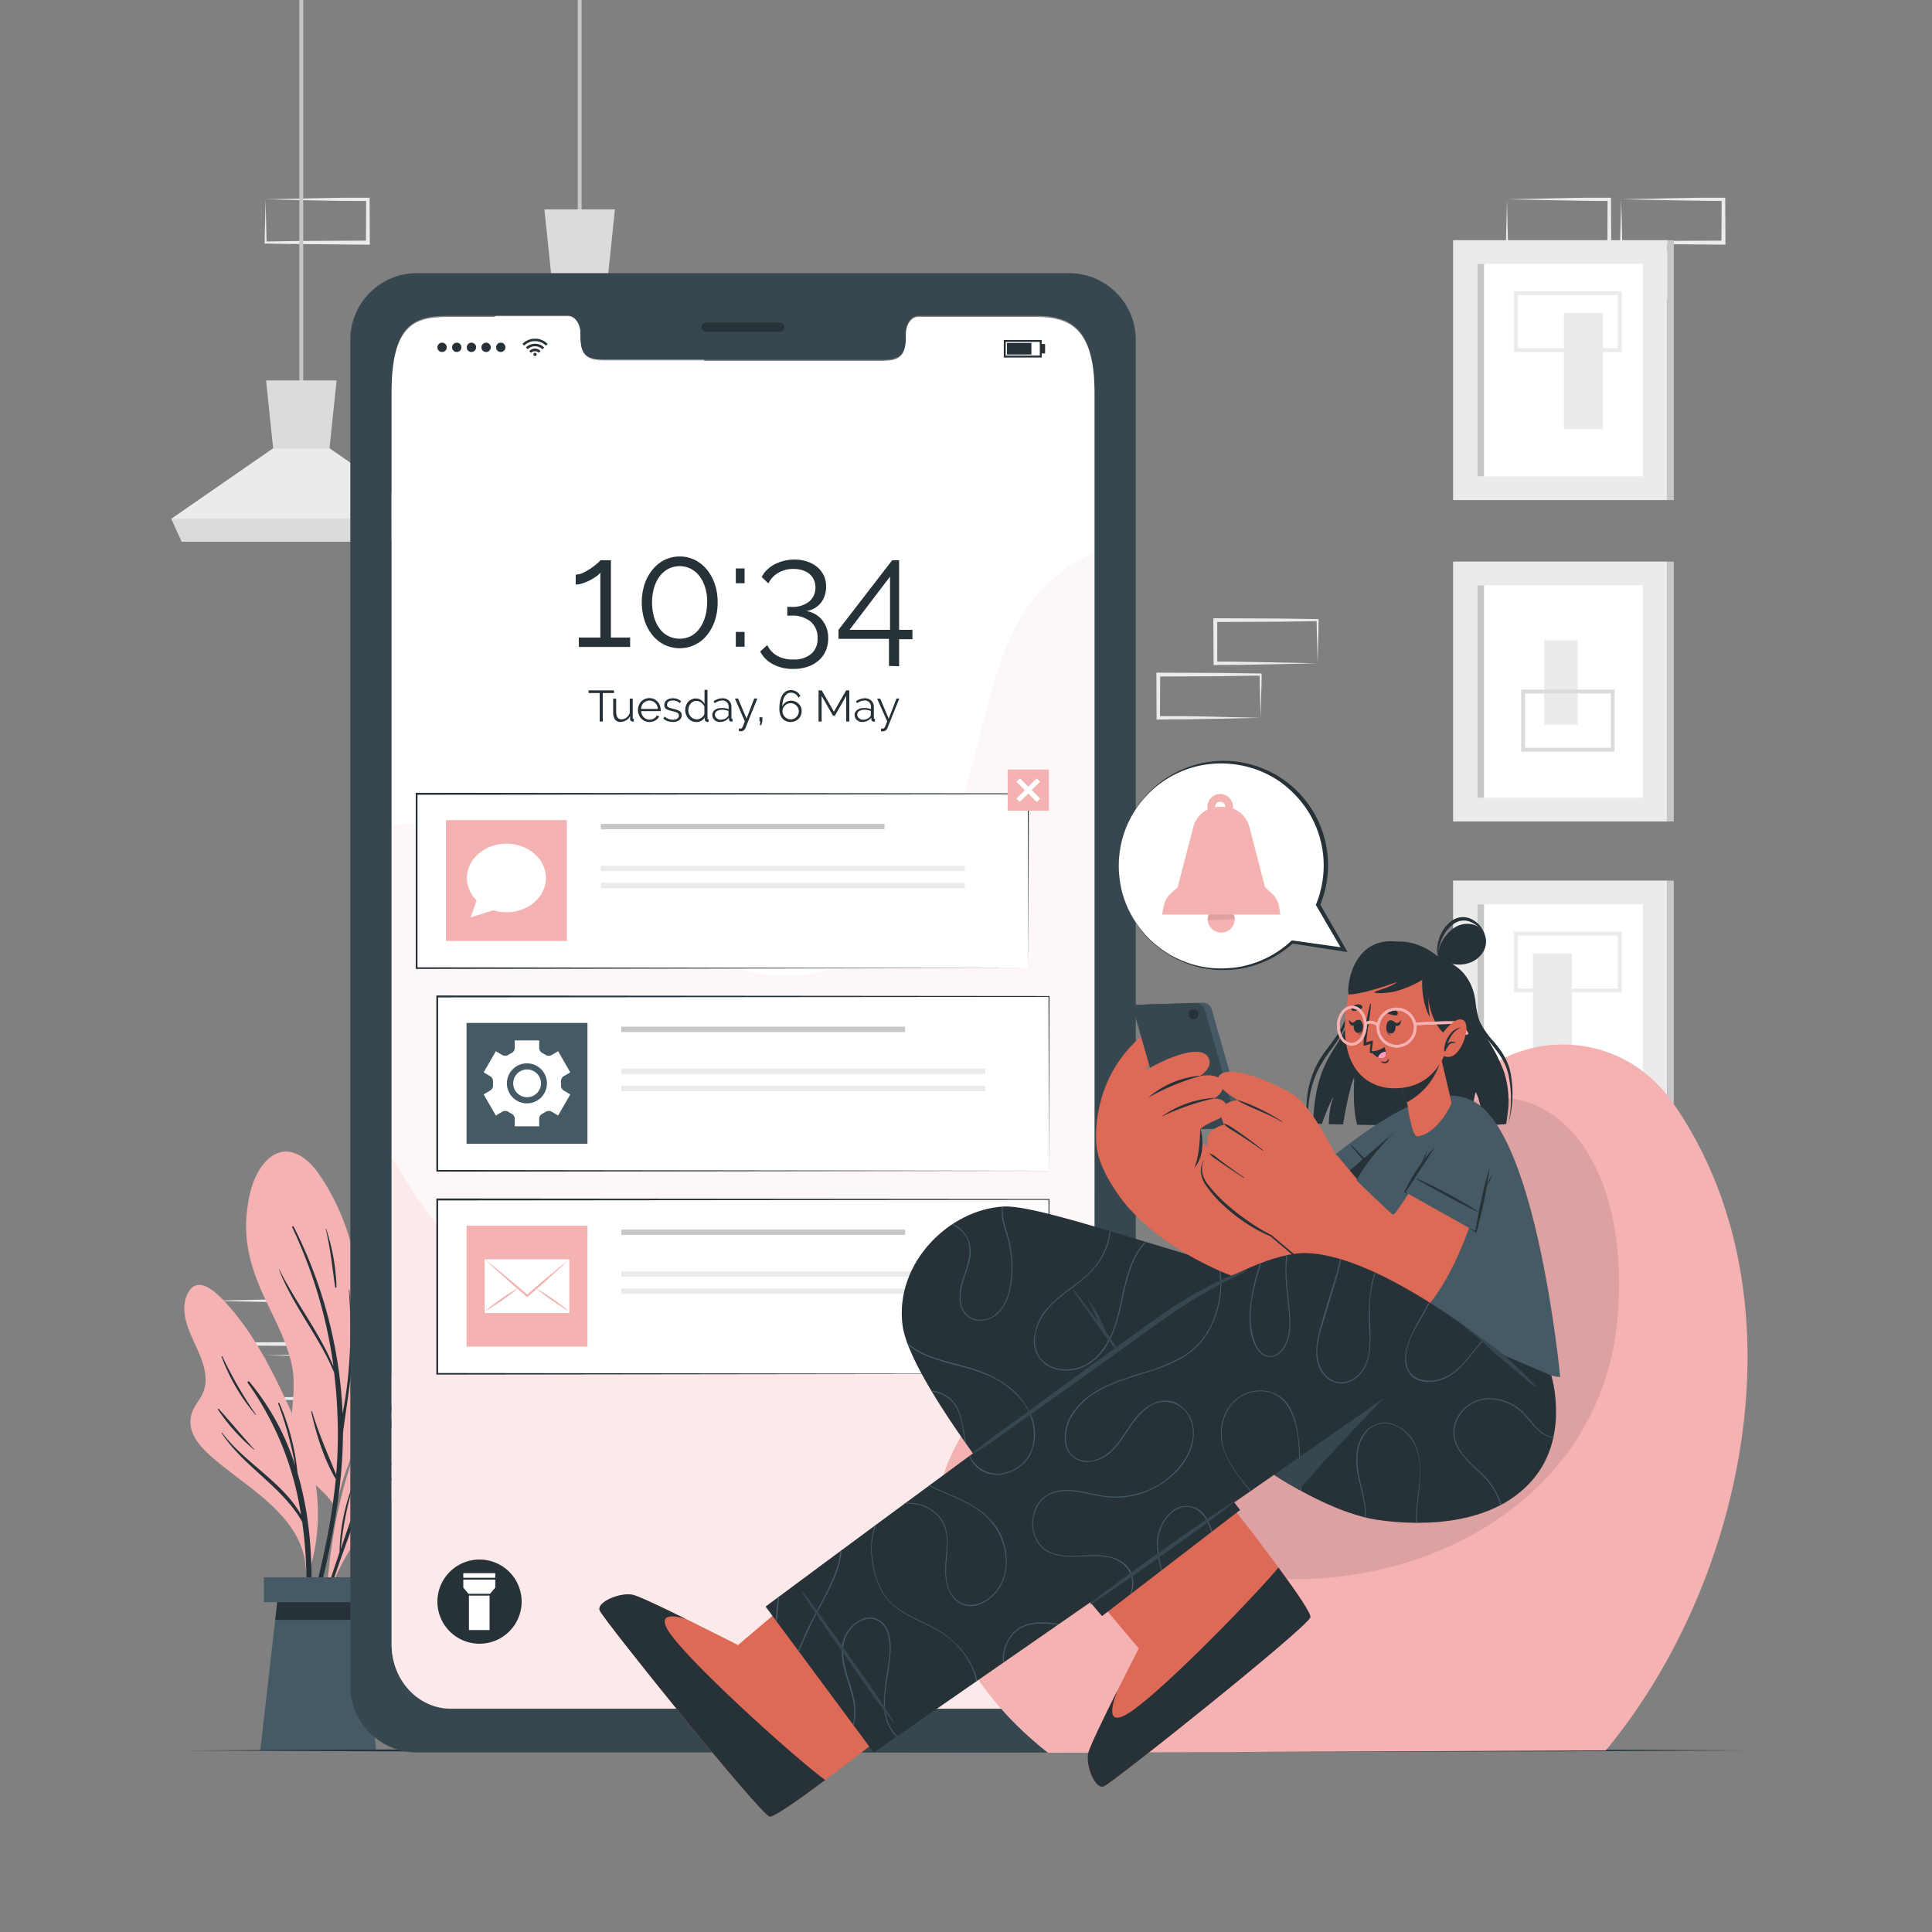 <svg xmlns="http://www.w3.org/2000/svg" viewBox="0 0 500 500"><rect x="0" y="0" width="500" height="500" fill="#808080" stroke="none"/><g id="freepik--background-complete--inject-38"><path d="M404.79,65.69l13.13-.28,6.66-.12c2.22,0,4.46,0,6.69-.05h.45v.45l0,11.19v.5h-.5L418,77.31c-4.41,0-8.82-.11-13.24-.16h-.27v-.26c0-1.9.09-3.79.13-5.66Zm0,0,.14,5.65c.05,1.86.12,3.7.14,5.54l-.28-.28c4.42,0,8.83-.16,13.24-.16l13.24-.06-.5.5.06-11.19.44.44c-2.18,0-4.35,0-6.54,0L418.15,66Z" style="fill:#ebebeb"></path><path d="M419.56,51.58l13.13-.28,6.66-.12c2.23,0,4.46,0,6.69,0h.45v.45l.05,11.19v.5H446L432.8,63.2c-4.41,0-8.82-.11-13.24-.16h-.27v-.27c0-1.9.09-3.79.13-5.66Zm0,0,.15,5.65c0,1.86.11,3.7.13,5.54l-.28-.28c4.42-.05,8.83-.16,13.24-.16L446,62.27l-.49.5.05-11.19L446,52c-2.18,0-4.35,0-6.54-.05l-6.58-.12Z" style="fill:#ebebeb"></path><path d="M390,51.58l13.13-.28,6.66-.12c2.22,0,4.46,0,6.69,0h.44v.45L417,62.77v.5h-.5l-13.24-.06c-4.41,0-8.83-.11-13.24-.16h-.27v-.27c0-1.9.08-3.79.13-5.66Zm0,0,.14,5.65c0,1.86.11,3.7.13,5.54l-.27-.28c4.41-.05,8.83-.16,13.24-.16l13.24-.06-.5.5.06-11.19.44.44c-2.18,0-4.36,0-6.54-.05l-6.58-.12Z" style="fill:#ebebeb"></path><path d="M68.73,51.58l13.12-.28,6.66-.12c2.23,0,4.47,0,6.7,0h.44v.45l.06,11.19v.5h-.5L82,63.2c-4.42,0-8.83-.11-13.24-.16h-.28v-.27c0-1.9.09-3.79.13-5.66Zm0,0,.14,5.65c0,1.86.11,3.7.13,5.54l-.27-.28c4.41-.05,8.82-.16,13.24-.16l13.24-.06-.5.5.05-11.19.45.44C93,52,90.85,52,88.66,52l-6.58-.12Z" style="fill:#ebebeb"></path><path d="M68.73,350.75l13.12-.28,6.66-.11c2.23-.05,4.47,0,6.7-.06h.44v.45l.06,11.19v.5h-.5L82,362.37c-4.42,0-8.83-.11-13.24-.16h-.28v-.27c0-1.9.09-3.79.13-5.66Zm0,0,.14,5.65c0,1.86.11,3.71.13,5.54l-.27-.28c4.41-.05,8.82-.15,13.24-.16l13.24-.06-.5.5.05-11.19.45.44c-2.18,0-4.36,0-6.55-.05L82.08,351Z" style="fill:#ebebeb"></path><path d="M54,336.64l13.12-.28,6.66-.11c2.23-.05,4.46,0,6.7-.06h.44v.45l.06,11.19v.5h-.5l-13.24-.07c-4.42,0-8.83-.11-13.24-.16h-.28v-.27c0-1.9.09-3.79.13-5.66Zm0,0,.14,5.65c0,1.86.11,3.71.13,5.54l-.27-.28c4.41-.05,8.82-.15,13.24-.16l13.24-.06-.5.5,0-11.19.45.44c-2.19,0-4.36,0-6.55-.05l-6.58-.11Z" style="fill:#ebebeb"></path><path d="M419.56,350.74l13.13-.28,6.66-.12c2.23,0,4.46,0,6.69,0h.45v.45l.05,11.19v.5H446l-13.24-.06c-4.41,0-8.82-.11-13.24-.16h-.27v-.27c0-1.9.09-3.79.13-5.66Zm0,0,.15,5.65c0,1.86.11,3.7.13,5.54l-.28-.28c4.42,0,8.83-.16,13.24-.16l13.24-.06-.49.5.05-11.19.44.44c-2.18,0-4.35,0-6.54-.05l-6.58-.12Z" style="fill:#ebebeb"></path><path d="M341,171.66l-13.12.28-6.66.12c-2.23,0-4.47,0-6.7.05h-.44v-.45L314,160.47V160h.5l13.24.06c4.41,0,8.83.11,13.24.16h.28v.26c0,1.9-.08,3.79-.13,5.66Zm0,0-.14-5.65c-.05-1.86-.11-3.7-.13-5.54l.27.28c-4.41.05-8.83.16-13.24.16l-13.24.06.5-.5,0,11.19-.45-.44c2.18,0,4.36,0,6.55.05l6.58.12Z" style="fill:#ebebeb"></path><path d="M148.15,250.25l-13.13.27-6.66.12c-2.22,0-4.46,0-6.69.05h-.45v-.45l0-11.18v-.51h.51l13.24.06c4.41,0,8.82.11,13.24.16h.27v.27c0,1.89-.09,3.78-.13,5.65Zm0,0-.14-5.66c0-1.86-.12-3.7-.14-5.53l.28.27c-4.42,0-8.83.16-13.24.16l-13.24.06.5-.49-.06,11.18-.44-.44c2.18,0,4.35,0,6.54,0l6.58.12Z" style="fill:#ebebeb"></path><path d="M326.24,185.77l-13.13.28-6.66.12c-2.22,0-4.46,0-6.69.05h-.44v-.45l-.05-11.19v-.5h.5l13.24.06c4.41,0,8.83.11,13.24.16h.27v.27c0,1.9-.08,3.79-.13,5.66Zm0,0-.14-5.65c-.05-1.86-.12-3.7-.13-5.54l.27.28c-4.41,0-8.83.16-13.24.16l-13.24.06.5-.5-.06,11.19-.44-.44c2.18,0,4.36,0,6.54,0l6.58.12Z" style="fill:#ebebeb"></path><rect x="376.06" y="62.16" width="55.45" height="67.26" style="fill:#ebebeb"></rect><rect x="382.39" y="68.3" width="42.78" height="54.98" style="fill:#fff"></rect><rect x="382.39" y="68.3" width="1.67" height="54.98" style="fill:#c7c7c7"></rect><rect x="431.51" y="62.16" width="1.67" height="67.26" style="fill:#c7c7c7"></rect><rect x="404.74" y="81.01" width="10.09" height="30.05" transform="translate(819.56 192.07) rotate(180)" style="fill:#ebebeb"></rect><path d="M419.72,91.1H391.83V75.38h27.89Zm-26.89-1h25.89V76.38H392.83Z" style="fill:#ebebeb"></path><rect x="376.06" y="227.9" width="55.45" height="67.26" style="fill:#ebebeb"></rect><rect x="382.39" y="234.04" width="42.78" height="54.98" style="fill:#fff"></rect><rect x="382.39" y="234.04" width="1.67" height="54.98" style="fill:#c7c7c7"></rect><rect x="431.51" y="227.9" width="1.67" height="67.26" style="fill:#c7c7c7"></rect><rect x="396.73" y="246.75" width="10.09" height="30.05" style="fill:#ebebeb"></rect><path d="M419.72,256.84H391.83V241.12h27.89Zm-26.89-1h25.89V242.12H392.83Z" style="fill:#ebebeb"></path><rect x="376.06" y="145.33" width="55.45" height="67.26" style="fill:#ebebeb"></rect><rect x="382.39" y="151.47" width="42.78" height="54.98" style="fill:#fff"></rect><rect x="382.39" y="151.47" width="1.67" height="54.98" style="fill:#c7c7c7"></rect><rect x="431.51" y="145.33" width="1.67" height="67.26" style="fill:#c7c7c7"></rect><rect x="399.64" y="165.68" width="8.64" height="21.85" style="fill:#ebebeb"></rect><path d="M417.88,194.52H393.67V178.46h24.21Zm-23.21-1h22.21V179.46H394.67Z" style="fill:#dbdbdb"></path><rect x="77.48" width="1" height="101.82" style="fill:#c7c7c7"></rect><polygon points="111.62 134.24 108.91 140.19 47.05 140.19 44.35 134.24 70.69 116.01 85.28 116.01 111.62 134.24" style="fill:#ebebeb"></polygon><polygon points="87.11 98.45 85.28 116.01 70.69 116.01 68.86 98.45 87.11 98.45" style="fill:#dbdbdb"></polygon><polygon points="111.61 134.24 108.91 140.19 47.05 140.19 44.35 134.24 111.61 134.24" style="fill:#dbdbdb"></polygon><rect x="149.52" width="1" height="57.57" style="fill:#c7c7c7"></rect><polygon points="183.65 89.98 180.94 95.93 119.08 95.93 116.39 89.98 142.72 71.76 157.31 71.76 183.65 89.98" style="fill:#ebebeb"></polygon><polygon points="159.14 54.19 157.31 71.76 142.72 71.76 140.89 54.19 159.14 54.19" style="fill:#dbdbdb"></polygon><polygon points="183.65 89.99 180.94 95.94 119.08 95.94 116.38 89.99 183.65 89.99" style="fill:#dbdbdb"></polygon></g><g id="freepik--Plant--inject-38"><path d="M90.08,379.28a60.21,60.21,0,0,0-3,10.63c.07.19,0,.86-.1.67-.09.59-1,.39-.92-.2,0-.38.1-.76.16-1.13-1.84-2.86-4.74-4.84-7-7.39a14.47,14.47,0,0,1-3.5-7.14c-1.31-7.32,1.42-14.64-.32-22-1.49-6.34-4.76-12.05-7.42-17.93-2.81-6.21-4.69-12.63-4.22-19.51.35-5.27,1.72-12.2,6.13-15.71,4.68-3.73,9.6-.05,12.46,4,8.27,11.79,11.18,25.9,11.47,40,.16,7.82.35,15.7-.71,23.47A62.82,62.82,0,0,1,90.08,379.28Z" style="fill:#F5B2B2"></path><path d="M86.77,392.75a135.28,135.28,0,0,0,2-21.9s0,0,0-.08c.74-5.9,1.83-11.74,2.23-17.69a107.1,107.1,0,0,0-.6-19.28c0-.08-.13-.07-.12,0a124.33,124.33,0,0,1,.1,18.81q-.34,5-1.14,10c-.17,1.08-.39,2.16-.57,3.25h0a117.67,117.67,0,0,0-12.68-48.42c-.1-.2-.47,0-.37.18a122,122,0,0,1,10.68,36c-3.64-8.86-9.74-16.47-14-25.06,0-.05-.1,0-.09,0,3.61,9.44,10.39,17.31,14.26,26.65.45,3.69.75,7.4.87,11.11A121.1,121.1,0,0,1,87,381.64c-2.21-5.44-4.55-10.67-6.23-16.35,0-.15-.26-.08-.23.07,1.32,5.86,3.26,12.23,6.36,17.44-.36,3.58-.84,7.16-1.43,10.71-1.57,9.49-4.2,18.75-6,28.19a.22.22,0,0,0,.44.09A222,222,0,0,0,86.77,392.75Z" style="fill:#263238"></path><path d="M84.39,318c0-.07-.13,0-.11,0,1.24,5,1.71,10,2.45,15.08a.18.18,0,0,0,.36,0A52.54,52.54,0,0,0,84.39,318Z" style="fill:#263238"></path><path d="M126.56,342.91a72.48,72.48,0,0,1-4.88,7.82c-3.74,5.38-7.57,10.26-8.86,16.84a40.84,40.84,0,0,1-2.2,8.67,26.63,26.63,0,0,1-4.23,6.52c-3.93,4.6-8.64,8.43-12.33,13.24a60.9,60.9,0,0,0-9,16.57c-.11.33-.63.18-.51-.14a.24.24,0,0,0,0-.08.1.1,0,0,1,0-.07c1-14.3,3.65-28.53,9.44-41.72a146,146,0,0,1,8.75-16.84,41.57,41.57,0,0,1,10.73-12.42c2.9-2.11,9.13-6,12.65-3.24C127.79,339.41,127.46,341.21,126.56,342.91Z" style="fill:#F5B2B2"></path><path d="M108.84,373.69a117.56,117.56,0,0,1-9.53,11c-1.57,1.65-3.16,3.29-4.72,4.95-.74.78-1.56,1.55-2.26,2.41.54-1.46,1.06-2.92,1.6-4.38,2.6-7,5.13-14.08,8.6-20.71a145.48,145.48,0,0,1,11.93-18.34c.12-.16-.14-.3-.25-.15-3.53,4.63-7.11,9.25-10.19,14.2a81.25,81.25,0,0,0-4.59,8.58,139.78,139.78,0,0,1,6.87-18.64c0-.06,0-.11-.08-.05A66,66,0,0,0,99.08,372s0,0,0,0c-.81,1.78-1.58,3.59-2.31,5.41-3.08,7.74-5.9,15.58-8.58,23.47a86.78,86.78,0,0,1,3-15.7c0-.11-.15-.16-.19-.05a50.69,50.69,0,0,0-3.13,16.56c-1,3-2,6-3,9-2.09,6.42-4.51,12.92-6,19.5a.13.13,0,0,0,.25.07c1.36-3.49,2.34-7.15,3.53-10.71s2.39-7.12,3.63-10.67q2.68-7.76,5.52-15.46c1.09-1.84,3-3.38,4.42-4.87s3.18-3.26,4.74-4.93a79.56,79.56,0,0,0,8-9.88C109,373.69,108.89,373.62,108.84,373.69Z" style="fill:#263238"></path><path d="M110.09,367.67a75.1,75.1,0,0,0-9.46,12c0,.06.05.13.1.08,3.17-4,6.31-8,9.48-12C110.26,367.69,110.15,367.61,110.09,367.67Z" style="fill:#263238"></path><path d="M50.8,348.58c1.51,3.37,3.21,7.41,2,11.15-.76,2.36-2.74,4.13-3.32,6.56-1.28,5.37,3.76,9.54,7.41,12.52,9.1,7.45,21.91,14.59,22.31,27.88,0,.47.83.44.82,0a.14.14,0,0,0,0-.09s.06,0,.06-.07a50.52,50.52,0,0,0,1.93-20c-.75-6.91-3.06-13.29-5.91-19.59-4.83-10.66-10-21.6-18.07-30.23-2.24-2.39-6.88-6.75-9.35-2.15S48.94,344.46,50.8,348.58Z" style="fill:#F5B2B2"></path><path d="M57.5,370.81c5.75,7.71,15.64,12.73,20.39,21.18A79,79,0,0,0,64.1,357.87a.26.26,0,0,1,.4-.32,64,64,0,0,1,11.91,21.84A93.26,93.26,0,0,0,72,363.27a.16.16,0,0,1,.3-.13A59.41,59.41,0,0,1,77,381.22c5.48,18.58,4,39.54.44,58.14-.06.27-.46.23-.43,0,2-14.75,3.33-29.82,1.31-44.64,0-.31-.09-.61-.14-.92-5.18-9.11-15-14.11-20.78-22.85C57.32,370.83,57.44,370.73,57.5,370.81Z" style="fill:#263238"></path><path d="M56.64,364.62c3.07,3.49,6.08,7,9.17,10.51,0,0,0,.09-.06.06a49.84,49.84,0,0,1-9.34-10.38A.15.15,0,0,1,56.64,364.62Z" style="fill:#263238"></path><path d="M57.52,351a108.12,108.12,0,0,0,8.71,15.08c0,.06,0,.14-.09.08a49.5,49.5,0,0,1-8.81-15.08A.1.1,0,0,1,57.52,351Z" style="fill:#263238"></path><polygon points="67.36 453.01 97.34 453.01 93.3 412.67 71.98 412.67 67.36 453.01" style="fill:#455a64"></polygon><polygon points="71.23 419.23 93.96 419.23 93.31 412.67 71.98 412.67 71.23 419.23" style="fill:#263238"></polygon><rect x="68.3" y="408.2" width="28.1" height="6.44" transform="translate(164.7 822.84) rotate(180)" style="fill:#455a64"></rect></g><g id="freepik--Floor--inject-38"><polygon points="47.74 453.01 98.3 452.77 148.87 452.68 250 452.51 351.13 452.68 401.7 452.76 452.26 453.01 401.7 453.25 351.13 453.34 250 453.51 148.87 453.34 98.3 453.25 47.74 453.01" style="fill:#263238"></polygon></g><g id="freepik--Device--inject-38"><path d="M276.82,70.69H107.76a17.26,17.26,0,0,0-17.1,17.42v348a17.27,17.27,0,0,0,17.1,17.42H276.82a17.29,17.29,0,0,0,17.12-17.42v-348A17.28,17.28,0,0,0,276.82,70.69Zm6.42,354.67c0,9.16-6.86,16.57-15.32,16.57H116.68c-8.48,0-15.34-7.41-15.34-16.57V101.3c0-18.66,6.86-19.57,15.34-19.57H147c1.76,0,3.2,2,3.2,4.48v1.07c0,5.81,3.18,5.83,7.08,5.83h70.06c3.94,0,7.1,0,7.1-5.83V86.21c0-2.48,1.42-4.48,3.21-4.48h30.29c8.46,0,15.32,2.48,15.32,19.57Z" style="fill:#37474f"></path><path d="M283.25,101.58V425.64c0,9.16-6.86,16.57-15.32,16.57H116.69c-8.48,0-15.34-7.41-15.34-16.57V101.58c0-18.66,6.86-19.57,15.34-19.57H147c1.76,0,3.2,2,3.2,4.48v1.07c0,5.81,3.18,5.83,7.08,5.83h70.06c3.94,0,7.1,0,7.1-5.83V86.49c0-2.48,1.42-4.48,3.21-4.48h30.29C276.39,82,283.25,84.49,283.25,101.58Z" style="fill:#fff"></path><path d="M283.25,142.93V425.64c0,9.16-6.86,16.57-15.32,16.57H116.69c-8.48,0-15.34-7.41-15.34-16.57V213.54c39.82-5.11,79.81,53,116.85,35.9,33.92-15.7,32.39-65.36,45-88A42.92,42.92,0,0,1,283.25,142.93Z" style="fill:#F5B2B2;opacity:0.1"></path><path d="M283.25,329.08v96.56c0,9.16-6.86,16.57-15.32,16.57H116.69c-8.48,0-15.34-7.41-15.34-16.57V299.4c21.6,37.74,45.76,48.61,67.78,43,25.12-6.37,61.07-38.9,94.9-27.6A39.14,39.14,0,0,1,283.25,329.08Z" style="fill:#F5B2B2;opacity:0.2"></path><path d="M201.85,85.85H182.74a1.18,1.18,0,0,1-1.18-1.18h0a1.18,1.18,0,0,1,1.18-1.18h19.11A1.18,1.18,0,0,1,203,84.67h0A1.18,1.18,0,0,1,201.85,85.85Z" style="fill:#263238"></path><g id="freepik--u5Zjqx--inject-38"><path d="M141.75,89l-.3.29-.16.16a4,4,0,0,0-5.65,0l-.15-.17c-.1-.1-.2-.19-.29-.29h0l0,0,.37-.33a4.46,4.46,0,0,1,.86-.54,4.18,4.18,0,0,1,1.13-.38,5.58,5.58,0,0,1,.57-.08h.49l.39,0a4.64,4.64,0,0,1,1,.25,4.58,4.58,0,0,1,.71.33,5.06,5.06,0,0,1,.67.47l.31.28Z" style="fill:#263238"></path><path d="M136.57,90.38l-.46-.46A3.31,3.31,0,0,1,138,89a3.26,3.26,0,0,1,2.83.94l-.46.46a2.61,2.61,0,0,0-1.89-.78A2.65,2.65,0,0,0,136.57,90.38Z" style="fill:#263238"></path><path d="M139.9,90.84l-.46.46a1.4,1.4,0,0,0-1-.4,1.36,1.36,0,0,0-1,.41l-.46-.46A2,2,0,0,1,139.9,90.84Z" style="fill:#263238"></path><path d="M138.88,91.72a.41.41,0,0,1-.41.42.42.42,0,0,1-.42-.42.41.41,0,0,1,.42-.41A.41.41,0,0,1,138.88,91.72Z" style="fill:#263238"></path></g><path d="M113.2,89.89a1.21,1.21,0,1,1,1.21,1.21A1.2,1.2,0,0,1,113.2,89.89Z" style="fill:#263238"></path><path d="M117,89.89a1.21,1.21,0,1,1,1.21,1.21A1.2,1.2,0,0,1,117,89.89Z" style="fill:#263238"></path><path d="M120.8,89.89A1.21,1.21,0,1,1,122,91.1,1.2,1.2,0,0,1,120.8,89.89Z" style="fill:#263238"></path><path d="M124.59,89.89a1.21,1.21,0,1,1,1.21,1.21A1.2,1.2,0,0,1,124.59,89.89Z" style="fill:#263238"></path><path d="M128.39,89.89a1.21,1.21,0,1,1,1.21,1.21A1.2,1.2,0,0,1,128.39,89.89Z" style="fill:#263238"></path><path d="M269.6,92.52h-9.82V88h9.82Zm-9.32-.5h8.82V88.48h-8.82Z" style="fill:#263238"></path><rect x="260.6" y="88.75" width="6.33" height="3" style="fill:#263238"></rect><rect x="269.6" y="89.03" width="0.87" height="2.43" style="fill:#263238"></rect><path d="M163.08,165v2.42H149.81V165h5.56V148.2a4.48,4.48,0,0,1-1.08,1,15,15,0,0,1-1.68,1,13.08,13.08,0,0,1-1.9.78,5.65,5.65,0,0,1-1.72.31v-2.58a4.69,4.69,0,0,0,2-.51,15.07,15.07,0,0,0,2-1.17,18.39,18.39,0,0,0,1.63-1.26,3.35,3.35,0,0,0,.74-.78h2.74V165Z" style="fill:#263238"></path><path d="M185.73,155.91a14.74,14.74,0,0,1-.74,4.75,11.86,11.86,0,0,1-2.06,3.76,9.13,9.13,0,0,1-3.11,2.46,9.13,9.13,0,0,1-7.82,0,9.13,9.13,0,0,1-3.11-2.46,11.86,11.86,0,0,1-2.06-3.76,15.65,15.65,0,0,1,0-9.51,11.91,11.91,0,0,1,2.06-3.75,9.46,9.46,0,0,1,3.11-2.49,8.94,8.94,0,0,1,7.82,0,9.46,9.46,0,0,1,3.11,2.49,11.91,11.91,0,0,1,2.06,3.75A14.8,14.8,0,0,1,185.73,155.91Zm-2.7,0a12.83,12.83,0,0,0-.53-3.84,9.46,9.46,0,0,0-1.46-2.95,6.87,6.87,0,0,0-2.25-1.92,6.5,6.5,0,0,0-5.79,0,6.67,6.67,0,0,0-2.25,1.92,9.27,9.27,0,0,0-1.47,2.95,14.14,14.14,0,0,0,0,7.67,9.22,9.22,0,0,0,1.47,3,6.37,6.37,0,0,0,2.25,1.89,6.59,6.59,0,0,0,5.79,0A6.55,6.55,0,0,0,181,162.7a9.41,9.41,0,0,0,1.46-3A12.71,12.71,0,0,0,183,155.91Z" style="fill:#263238"></path><path d="M190.43,150.94v-3.83h2.27v3.83Zm0,16.43v-3.83h2.27v3.83Z" style="fill:#263238"></path><path d="M208.66,158.14a6.49,6.49,0,0,1,4.13,2.35,7.27,7.27,0,0,1,1.54,4.73,8,8,0,0,1-.64,3.23,7,7,0,0,1-1.84,2.5,8.58,8.58,0,0,1-2.86,1.61,11.34,11.34,0,0,1-3.69.56,10.83,10.83,0,0,1-5.21-1.19,7.89,7.89,0,0,1-3.36-3.31l1.84-1.68a6.29,6.29,0,0,0,2.5,2.74,8,8,0,0,0,4.23,1,6.91,6.91,0,0,0,4.61-1.43,5.06,5.06,0,0,0,1.68-4.09,5.38,5.38,0,0,0-1.76-4.26,7.38,7.38,0,0,0-5.08-1.57h-1v-2.27h1.06a6.83,6.83,0,0,0,4.61-1.39,4.55,4.55,0,0,0,1.61-3.62,4.84,4.84,0,0,0-.43-2.07,4.32,4.32,0,0,0-1.2-1.51,5.47,5.47,0,0,0-1.8-.92,8,8,0,0,0-2.25-.31,7.61,7.61,0,0,0-3.93,1,6.32,6.32,0,0,0-2.56,2.76l-1.72-1.65a6.16,6.16,0,0,1,1.33-1.85,8.45,8.45,0,0,1,1.95-1.43,10.47,10.47,0,0,1,2.43-.92,11.36,11.36,0,0,1,2.74-.33,10.48,10.48,0,0,1,3.3.5,8,8,0,0,1,2.61,1.43,6.55,6.55,0,0,1,1.7,2.21,6.72,6.72,0,0,1,.6,2.86,7.06,7.06,0,0,1-.35,2.25,5.9,5.9,0,0,1-1,1.92,5.81,5.81,0,0,1-1.62,1.41A5.68,5.68,0,0,1,208.66,158.14Z" style="fill:#263238"></path><path d="M230.06,172.34v-7H217V163l13.89-18h1.8V163h3.45v2.43h-3.45v7ZM219.85,163h10.49V149.22Z" style="fill:#263238"></path><path d="M158.92,179.36H156v7.38h-.8v-7.38h-2.88v-.7h6.56Z" style="fill:#263238"></path><path d="M160.6,186.85a1.68,1.68,0,0,1-1.44-.64,3.27,3.27,0,0,1-.47-1.92v-3.48h.77v3.35q0,2,1.38,2a2.19,2.19,0,0,0,.67-.11,2.4,2.4,0,0,0,.61-.33,2.74,2.74,0,0,0,.5-.52,2.39,2.39,0,0,0,.36-.67v-3.73h.77v4.93c0,.21.1.32.28.32v.68a1,1,0,0,1-.22,0h-.12a.6.6,0,0,1-.45-.19.69.69,0,0,1-.17-.49v-.68a2.82,2.82,0,0,1-2.47,1.45Z" style="fill:#263238"></path><path d="M168.07,186.85a2.91,2.91,0,0,1-1.19-.24,3,3,0,0,1-.94-.67,3.07,3.07,0,0,1-.62-1,3.15,3.15,0,0,1-.22-1.19,3.1,3.1,0,0,1,.22-1.18,3.13,3.13,0,0,1,.61-1,3.32,3.32,0,0,1,.94-.66,2.94,2.94,0,0,1,1.19-.24,2.91,2.91,0,0,1,1.19.24,2.84,2.84,0,0,1,.92.67,3.13,3.13,0,0,1,.61,1,3.19,3.19,0,0,1,.21,1.16v.18a.35.35,0,0,1,0,.12h-5.07a2.38,2.38,0,0,0,.22.89,2.29,2.29,0,0,0,.48.7,2.27,2.27,0,0,0,.68.46,2,2,0,0,0,.81.16,1.87,1.87,0,0,0,.57-.08,2.25,2.25,0,0,0,.53-.21,2,2,0,0,0,.43-.34,1.25,1.25,0,0,0,.29-.44l.68.18a1.94,1.94,0,0,1-.39.6,2.65,2.65,0,0,1-.58.47,3.21,3.21,0,0,1-.73.31A3.25,3.25,0,0,1,168.07,186.85Zm2.18-3.39a2.23,2.23,0,0,0-.22-.87,2.2,2.2,0,0,0-.48-.68,2.05,2.05,0,0,0-.67-.44,2,2,0,0,0-.81-.16,2.07,2.07,0,0,0-.82.16,2.21,2.21,0,0,0-.68.44,2.28,2.28,0,0,0-.47.69,2.93,2.93,0,0,0-.21.86Z" style="fill:#263238"></path><path d="M174.16,186.85a4.21,4.21,0,0,1-1.36-.22,3.4,3.4,0,0,1-1.13-.66l.35-.53a3.67,3.67,0,0,0,1,.62,3.08,3.08,0,0,0,1.11.2,1.93,1.93,0,0,0,1.14-.29.93.93,0,0,0,.43-.82.7.7,0,0,0-.12-.42.86.86,0,0,0-.33-.29,2.72,2.72,0,0,0-.56-.22c-.22-.07-.48-.13-.78-.2s-.64-.17-.89-.25a2.56,2.56,0,0,1-.62-.29,1,1,0,0,1-.36-.39,1.25,1.25,0,0,1-.12-.58,1.67,1.67,0,0,1,.18-.79,1.43,1.43,0,0,1,.47-.56,2.23,2.23,0,0,1,.71-.34,3.37,3.37,0,0,1,.86-.11,3.3,3.3,0,0,1,1.24.22,2.43,2.43,0,0,1,.9.59l-.38.45a2,2,0,0,0-.8-.51,2.7,2.7,0,0,0-1-.17,2.49,2.49,0,0,0-.57.06,1.29,1.29,0,0,0-.46.2,1,1,0,0,0-.32.35,1.07,1.07,0,0,0-.11.49.87.87,0,0,0,.08.39.63.63,0,0,0,.26.25,2,2,0,0,0,.46.2l.68.18c.38.09.71.18,1,.27a3,3,0,0,1,.72.32,1.23,1.23,0,0,1,.44.44,1.29,1.29,0,0,1,.15.64,1.56,1.56,0,0,1-.63,1.3A2.75,2.75,0,0,1,174.16,186.85Z" style="fill:#263238"></path><path d="M180.17,186.85a2.57,2.57,0,0,1-1.14-.25,2.89,2.89,0,0,1-.9-.68,3.3,3.3,0,0,1-.8-2.13,3.39,3.39,0,0,1,.21-1.19,3.25,3.25,0,0,1,.56-1A2.81,2.81,0,0,1,179,181a2.44,2.44,0,0,1,1.08-.24,2.37,2.37,0,0,1,1.34.39,3,3,0,0,1,.91,1v-3.62h.77v7.31c0,.21.09.32.27.32v.68l-.27,0a.71.71,0,0,1-.48-.17.57.57,0,0,1-.2-.43v-.58a2.57,2.57,0,0,1-1,.92A2.48,2.48,0,0,1,180.17,186.85Zm.17-.68a2,2,0,0,0,.61-.11,2.37,2.37,0,0,0,.61-.32,1.91,1.91,0,0,0,.48-.46,1.3,1.3,0,0,0,.25-.58v-1.83a2,2,0,0,0-.33-.57,2.84,2.84,0,0,0-.5-.48,2.66,2.66,0,0,0-.6-.32,2,2,0,0,0-.62-.11,1.81,1.81,0,0,0-.87.21,1.92,1.92,0,0,0-.66.54,2.38,2.38,0,0,0-.43.76,2.73,2.73,0,0,0-.15.89,2.48,2.48,0,0,0,.64,1.67,2.24,2.24,0,0,0,.7.52A2,2,0,0,0,180.34,186.17Z" style="fill:#263238"></path><path d="M186.3,186.85a1.92,1.92,0,0,1-.77-.14,1.86,1.86,0,0,1-.63-.39,1.77,1.77,0,0,1-.42-.59,1.89,1.89,0,0,1-.14-.72,1.48,1.48,0,0,1,.18-.72,1.72,1.72,0,0,1,.51-.57,2.51,2.51,0,0,1,.79-.37,3.85,3.85,0,0,1,1-.13,5.82,5.82,0,0,1,.92.08,4.32,4.32,0,0,1,.83.23V183a1.75,1.75,0,0,0-.44-1.25,1.63,1.63,0,0,0-1.23-.46,2.65,2.65,0,0,0-.94.18,4.53,4.53,0,0,0-1,.52l-.28-.51a4.05,4.05,0,0,1,2.23-.77,2.44,2.44,0,0,1,1.76.62,2.34,2.34,0,0,1,.63,1.73v2.68c0,.21.1.32.29.32v.68l-.3,0a.67.67,0,0,1-.46-.14.53.53,0,0,1-.17-.41l0-.47a2.59,2.59,0,0,1-1,.82A3.16,3.16,0,0,1,186.3,186.85Zm.19-.59a2.57,2.57,0,0,0,1.11-.23,1.89,1.89,0,0,0,.77-.6,1.07,1.07,0,0,0,.15-.22.63.63,0,0,0,0-.22v-1a5.61,5.61,0,0,0-.8-.23,4.8,4.8,0,0,0-.85-.08,2.4,2.4,0,0,0-1.33.34,1,1,0,0,0-.51.9,1.27,1.27,0,0,0,.1.52,1.49,1.49,0,0,0,.3.41,1.28,1.28,0,0,0,.45.28A1.47,1.47,0,0,0,186.49,186.26Z" style="fill:#263238"></path><path d="M191.21,188.56l.18,0h.16a.76.76,0,0,0,.33-.05.63.63,0,0,0,.23-.25,4.44,4.44,0,0,0,.26-.56c.09-.24.23-.57.4-1l-2.58-5.93H191l2.2,5.21,2-5.21H196l-3.08,7.65a1.34,1.34,0,0,1-.41.57,1.15,1.15,0,0,1-.79.25h-.22l-.25,0Z" style="fill:#263238"></path><path d="M196.62,187.66l.19-.95h-.26v-1.09h.75v1.09l-.28.95Z" style="fill:#263238"></path><path d="M207.47,184.08a2.78,2.78,0,0,1-.22,1.08,2.93,2.93,0,0,1-.61.89,3.1,3.1,0,0,1-.91.59,3,3,0,0,1-1.13.21,2.78,2.78,0,0,1-1.17-.23,2.46,2.46,0,0,1-.92-.67,3.19,3.19,0,0,1-.6-1.06,4.46,4.46,0,0,1-.21-1.42,9.63,9.63,0,0,1,.21-2.14,5.14,5.14,0,0,1,.61-1.53,2.59,2.59,0,0,1,.94-.9,2.48,2.48,0,0,1,1.22-.3,2.6,2.6,0,0,1,1.44.4,2.53,2.53,0,0,1,1,1.1l-.5.46a2,2,0,0,0-1.91-1.28,1.74,1.74,0,0,0-.91.24,2,2,0,0,0-.7.69,3.53,3.53,0,0,0-.46,1.11,6.19,6.19,0,0,0-.16,1.49,2.14,2.14,0,0,1,.86-1.07,2.48,2.48,0,0,1,1.38-.4,2.66,2.66,0,0,1,1.09.22,2.75,2.75,0,0,1,.88.58,2.53,2.53,0,0,1,.59.87A2.73,2.73,0,0,1,207.47,184.08Zm-2.85,2.09a2.07,2.07,0,0,0,.82-.16,2.32,2.32,0,0,0,.67-.45,2.19,2.19,0,0,0,.45-.67,2,2,0,0,0,.17-.81,2.08,2.08,0,0,0-.17-.82,2.37,2.37,0,0,0-.46-.66,2.24,2.24,0,0,0-.68-.45,2,2,0,0,0-1.62,0,2.24,2.24,0,0,0-.68.45,2.15,2.15,0,0,0-.45.66,2.08,2.08,0,0,0-.17.82,1.8,1.8,0,0,0,.18.8,2,2,0,0,0,.46.67,2.1,2.1,0,0,0,.67.46A2,2,0,0,0,204.62,186.17Z" style="fill:#263238"></path><path d="M219,186.74V180.1l-2.95,5.14h-.46l-2.95-5.14v6.64h-.8v-8.08h.82l3.16,5.53,3.17-5.53h.81v8.08Z" style="fill:#263238"></path><path d="M223.14,186.85a2,2,0,0,1-.78-.14,1.72,1.72,0,0,1-.62-.39,1.77,1.77,0,0,1-.42-.59,1.72,1.72,0,0,1-.15-.72,1.48,1.48,0,0,1,.18-.72,1.88,1.88,0,0,1,.52-.57,2.56,2.56,0,0,1,.78-.37,4,4,0,0,1,1-.13,5.84,5.84,0,0,1,.93.08,4.53,4.53,0,0,1,.83.23V183a1.71,1.71,0,0,0-.45-1.25,1.6,1.6,0,0,0-1.23-.46,2.64,2.64,0,0,0-.93.18,4.85,4.85,0,0,0-1,.52l-.27-.51a4.05,4.05,0,0,1,2.23-.77,2.41,2.41,0,0,1,1.75.62,2.31,2.31,0,0,1,.64,1.73v2.68c0,.21.1.32.29.32v.68l-.3,0a.65.65,0,0,1-.46-.14.58.58,0,0,1-.18-.41l0-.47a2.67,2.67,0,0,1-1,.82A3.16,3.16,0,0,1,223.14,186.85Zm.18-.59a2.51,2.51,0,0,0,1.11-.23,1.76,1.76,0,0,0,.77-.6.82.82,0,0,0,.16-.22.63.63,0,0,0,0-.22v-1a5.39,5.39,0,0,0-.81-.23,4.69,4.69,0,0,0-.84-.08,2.46,2.46,0,0,0-1.34.34,1,1,0,0,0-.51.9,1.27,1.27,0,0,0,.11.52,1.31,1.31,0,0,0,.3.41,1.28,1.28,0,0,0,.45.28A1.45,1.45,0,0,0,223.32,186.26Z" style="fill:#263238"></path><path d="M228.05,188.56l.17,0h.17a.72.72,0,0,0,.32-.05.64.64,0,0,0,.24-.25,4.64,4.64,0,0,0,.25-.56c.1-.24.23-.57.41-1L227,180.81h.8L230,186l2-5.21h.74l-3.08,7.65a1.34,1.34,0,0,1-.41.57,1.17,1.17,0,0,1-.79.25h-.22l-.25,0Z" style="fill:#263238"></path><path d="M259.59,425.39h0A10.88,10.88,0,0,1,248.7,414.5h0a10.89,10.89,0,0,1,10.89-10.89h0a10.9,10.9,0,0,1,10.89,10.89h0A10.89,10.89,0,0,1,259.59,425.39Z" style="fill:#263238"></path><rect x="252.95" y="411.22" width="13.28" height="8.11" style="fill:#fff"></rect><polygon points="262.89 411.22 256.29 411.22 256.94 409.67 262.23 409.67 262.89 411.22" style="fill:#fff"></polygon><path d="M262.67,415.28a3.08,3.08,0,1,1-3.08-3.08A3.08,3.08,0,0,1,262.67,415.28Z" style="fill:#a6a6a6"></path><path d="M262,415.28a2.39,2.39,0,1,1-2.39-2.39A2.39,2.39,0,0,1,262,415.28Z" style="fill:#fff"></path><rect x="264.17" y="411.91" width="1.28" height="0.73" style="fill:#a6a6a6"></rect><rect x="253.4" y="410.62" width="1.26" height="0.37" style="fill:#fff"></rect><path d="M124.09,425.39h0A10.89,10.89,0,0,1,113.2,414.5h0a10.9,10.9,0,0,1,10.89-10.89h0A10.9,10.9,0,0,1,135,414.5h0A10.89,10.89,0,0,1,124.09,425.39Z" style="fill:#263238"></path><rect x="121.36" y="412.94" width="5.34" height="8.92" style="fill:#fff"></rect><polygon points="128.17 408.81 128.17 410.87 126.81 412.48 121.25 412.48 119.9 410.87 119.9 408.81 128.17 408.81" style="fill:#fff"></polygon><rect x="119.9" y="407.14" width="8.27" height="1.18" style="fill:#fff"></rect></g><g id="freepik--Notifications--inject-38"><rect x="107.82" y="205.43" width="158.31" height="45.12" style="fill:#fff"></rect><path d="M266.13,250.55l-158.31.21h-.22v-.21l0-45.12v-.25h.25l158.31.14h.11v.11Zm0,0L266,205.43l.11.11-158.31.14.25-.25,0,45.12-.21-.21Z" style="fill:#263238"></path><rect x="115.41" y="212.24" width="31.29" height="31.29" style="fill:#F5B2B2"></rect><ellipse cx="131.06" cy="227.22" rx="10.23" ry="8.87" style="fill:#fff"></ellipse><polygon points="123.64 232.25 121.8 237.4 128.31 235.38 123.64 232.25" style="fill:#fff"></polygon><rect x="155.48" y="213.22" width="73.44" height="1.39" style="fill:#c7c7c7"></rect><rect x="155.48" y="224.05" width="94.2" height="1.39" style="fill:#ebebeb"></rect><rect x="155.48" y="228.49" width="94.2" height="1.39" style="fill:#ebebeb"></rect><rect x="260.8" y="199.16" width="10.65" height="10.65" style="fill:#F5B2B2"></rect><rect x="265.5" y="200.78" width="1.25" height="7.41" transform="translate(-66.64 248.09) rotate(-45)" style="fill:#fff"></rect><rect x="265.5" y="200.78" width="1.25" height="7.41" transform="translate(309.7 537.26) rotate(-135)" style="fill:#fff"></rect><rect x="113.14" y="257.92" width="158.31" height="45.12" style="fill:#fff"></rect><path d="M271.46,303l-158.32.22h-.21V303l0-45.12v-.25h.25l158.32.14h.1v.11Zm0,0-.11-45.12.11.11-158.32.14.25-.25,0,45.12-.21-.21Z" style="fill:#263238"></path><rect x="120.74" y="264.73" width="31.29" height="31.29" style="fill:#455a64"></rect><path d="M145.91,282.23a1.49,1.49,0,0,1-.73-1.39c0-.16,0-.31,0-.47s0-.31,0-.47a1.49,1.49,0,0,1,.73-1.38l1.68-1-3.15-5.47-1.68,1a1.52,1.52,0,0,1-1.58-.06,8.13,8.13,0,0,0-.81-.47,1.5,1.5,0,0,1-.83-1.33v-1.94h-6.32v1.94a1.5,1.5,0,0,1-.83,1.33,8.13,8.13,0,0,0-.81.47,1.51,1.51,0,0,1-1.57.06l-1.68-1-3.16,5.47,1.69,1a1.49,1.49,0,0,1,.73,1.39c0,.15,0,.31,0,.46s0,.31,0,.47a1.48,1.48,0,0,1-.74,1.39l-1.68,1,3.16,5.47,1.67-1a1.52,1.52,0,0,1,1.58.05,8.21,8.21,0,0,0,.81.48,1.47,1.47,0,0,1,.83,1.33v1.93h6.32v-1.93a1.49,1.49,0,0,1,.83-1.33,8.37,8.37,0,0,0,.82-.48,1.5,1.5,0,0,1,1.57-.05l1.68,1,3.15-5.47Zm-9.53,3.32a5.18,5.18,0,1,1,5.17-5.18A5.18,5.18,0,0,1,136.38,285.55Z" style="fill:#fff"></path><path d="M140,280.37a3.59,3.59,0,1,1-3.59-3.59A3.58,3.58,0,0,1,140,280.37Z" style="fill:#fff"></path><rect x="160.8" y="265.71" width="73.44" height="1.39" style="fill:#c7c7c7"></rect><rect x="160.8" y="276.55" width="94.2" height="1.39" style="fill:#ebebeb"></rect><rect x="160.8" y="280.99" width="94.2" height="1.39" style="fill:#ebebeb"></rect><rect x="113.14" y="310.42" width="158.31" height="45.12" style="fill:#fff"></rect><path d="M271.46,355.54l-158.32.21h-.21v-.21l0-45.12v-.25h.25l158.32.14h.1v.11Zm0,0-.11-45.12.11.11-158.32.14.25-.25,0,45.12-.21-.21Z" style="fill:#263238"></path><rect x="120.74" y="317.22" width="31.29" height="31.29" style="fill:#F5B2B2"></rect><rect x="125.43" y="325.92" width="21.9" height="13.89" style="fill:#fff"></rect><path d="M147.33,325.92c-.88.85-1.78,1.66-2.67,2.49L142,330.85c-.94.84-1.89,1.67-2.84,2.5l-.08.08-2.52,2.19-.13.1-.12-.1-2.52-2.2-.09-.07c-1-.83-1.9-1.66-2.84-2.51s-1.8-1.61-2.7-2.43-1.79-1.64-2.68-2.49c.94.73,1.87,1.49,2.8,2.23s1.85,1.51,2.77,2.28,2.06,1.72,3.08,2.59h0l2.3,2,2.3-2h0c1-.87,2-1.74,3.07-2.59s1.85-1.53,2.77-2.28S146.39,326.65,147.33,325.92Z" style="fill:#F5B2B2"></path><path d="M134.11,333.34l0,0-.34.29c-.55.47-1.11.91-1.68,1.34s-1.42,1-2.13,1.55-1.45,1-2.19,1.46-1.48.94-2.26,1.37c.67-.59,1.36-1.13,2.06-1.66s1.41-1,2.12-1.55,1.45-1,2.19-1.46,1.19-.75,1.8-1.1c.14-.09.28-.16.43-.24Z" style="fill:#F5B2B2"></path><path d="M147.28,339.37c-.77-.43-1.52-.89-2.26-1.37s-1.46-1-2.19-1.46-1.43-1-2.12-1.55-1.14-.87-1.68-1.33l-.35-.3,0,0h0l.42.25c.62.35,1.21.72,1.8,1.1.74.47,1.47,1,2.19,1.46s1.43,1,2.12,1.55S146.62,338.78,147.28,339.37Z" style="fill:#F5B2B2"></path><rect x="160.8" y="318.21" width="73.44" height="1.39" style="fill:#c7c7c7"></rect><rect x="160.8" y="329.04" width="94.2" height="1.39" style="fill:#ebebeb"></rect><rect x="160.8" y="333.48" width="94.2" height="1.39" style="fill:#ebebeb"></rect></g><g id="freepik--Character--inject-38"><path d="M415.58,453l-144.36.62c-35.09-27.55-38.71-68.37-13.68-93.11,15.15-15,34.39-11.95,52.71-14.33h.05a54,54,0,0,0,18.58-5.45c18.86-10,29.5-33.43,45.36-53.17q3-3.72,6.22-7.21c13.05-13.93,39-14.38,52.6,5.21C467.58,335.33,451.77,409.41,415.58,453Z" style="fill:#F5B2B2"></path><path d="M418.78,339.13c-3.78,59.22-72.18,81.33-114.9,63.59-37.14-15.43-25-50.64,6.37-56.53h.05a54,54,0,0,0,18.58-5.45c18.86-10,29.5-33.43,45.36-53.17C397.88,275.28,421.56,295.76,418.78,339.13Z" style="opacity:0.1"></path><path d="M285.62,462.34c2.23-.82,52.54-41,53.49-43.77.36-1-5.06-8.71-11.89-17.79-1.47-2-3-4-4.57-6-10.17-13.25-21.27-27.07-21.27-27.07l-33.73,26.8,22.2,26.33,4.86,5.78s-12.37,24-13.09,27.13S283.39,463.15,285.62,462.34Z" style="fill:#dd6a57"></path><path d="M285.63,462.33c2.22-.81,52.52-41,53.48-43.76.3-.85-3.24-6.09-8.24-12.89-7.32,8.74-32.82,34.78-39.79,38.26-4.42,2.21-3.54-2.13-1.89-6.45-3.4,6.79-7.18,14.56-7.57,16.25C280.91,456.86,283.39,463.15,285.63,462.33Z" style="fill:#263238"></path><path d="M233.58,343c2.32,17.52,45.5,68.11,50.49,73.92l1.14,1.32,35.73-27.46-.42-.53L289.06,349s52,30.36,78.06,16.58c11.68-6.19,20.35-17.19,20.35-17.19l-34-18.11s-9.4,3-15.41,2.16c-20.71-3-67.11-20.65-78.12-20.2C245.76,312.85,231.46,326.89,233.58,343Z" style="fill:#263238"></path><path d="M276.89,367.37c-1.59,3.34-1.89,8.79,2.3,10.33,3.8,1.41,7.59-1.16,9.87-4s4-6.55,7-9a10.14,10.14,0,0,1,3.52-1.9l.16.21a7.89,7.89,0,0,0-2,.81c-6.24,3.6-7.64,13.58-15.63,14.47a5.64,5.64,0,0,1-6.42-4.35,11.16,11.16,0,0,1,2.17-8.75c3.84-5.31,10.26-7.59,16.29-9.46l.16.22a45.88,45.88,0,0,0-10,4A18,18,0,0,0,276.89,367.37ZM283,402.46c-3.9,0-8.26,1-11.85-1.08l.36.45a11.46,11.46,0,0,0,4,1c3.86.35,7.74-.61,11.56.28,4.06.95,6.79,4.22,5.72,8.48a9.15,9.15,0,0,1-.33,1.05l.37-.28a7,7,0,0,0-1.23-7.12C289.45,403,286,402.46,283,402.46Zm25.17-28.39a16.3,16.3,0,0,1-2.9,5.38,21.31,21.31,0,0,1-9.49,6.67,22.43,22.43,0,0,1-11.91.7c-3.79-.72-7.93-2-11.7-.55a7.78,7.78,0,0,0-4.71,5.34,10.05,10.05,0,0,0-.05,5.11l.39.5c-1.32-4,.29-9.14,4.44-10.71s8.73.13,12.91.79a21.63,21.63,0,0,0,10.38-.83c5.49-1.86,11.12-6.35,12.85-12.12Zm5.35,21.63c-.74-2.08-1.79-4.26-3.83-5.34a6,6,0,0,0-7.06,1.33,11.12,11.12,0,0,0-3.24,8.35,30.8,30.8,0,0,0,1.13,6.39l.21-.16a24.7,24.7,0,0,1-1.08-7.13c.1-3.5,2.22-7.65,5.69-8.88,3.1-1.11,5.81.93,7.14,3.61a21.25,21.25,0,0,1,1,2.57l.2-.15C313.68,396.09,313.61,395.89,313.54,395.7Zm-64.39-64.58c-.88,2.72-1.43,6.28.43,8.73s5.2,2.4,7.61.91c3.1-1.91,4.2-5.85,4.65-9.23A29.46,29.46,0,0,0,260.62,319c-.65-2.14-1.37-4.4-1-6.66h-.22a9.17,9.17,0,0,0,0,3.18c.34,2,1.12,3.91,1.6,5.89a27.57,27.57,0,0,1,.77,7.07c-.08,4.06-.84,9.43-4.48,11.92a6,6,0,0,1-5.89.7,5.48,5.48,0,0,1-2.78-4.74c-.3-4,2-7.48,2.53-11.37a7.76,7.76,0,0,0-4-7.95,5.68,5.68,0,0,0-.55-.28l-.25.17a8.29,8.29,0,0,1,2.4,1.61C252.53,322.09,250.5,326.94,249.15,331.12ZM244.61,361a9.09,9.09,0,0,0-3.59-1.14c.06.11.13.22.2.33a8.3,8.3,0,0,1,4.25,1.7c3.41,2.73,3.45,7.16,4.23,11.24l.38.53C249,369,249.18,363.64,244.61,361Zm16.24-2.36a32.39,32.39,0,0,0-10.11-4.74c-4.08-1.21-8.34-2-12.17-3.87a16.85,16.85,0,0,1-3.8-2.58l.24.63c5.54,4.54,13.38,4.86,19.83,7.54a23,23,0,0,1,9.78,7.09,14.08,14.08,0,0,1,2.69,11,9.41,9.41,0,0,1-6.7,7.26,8.58,8.58,0,0,1-5.38-.15l.32.44a9.84,9.84,0,0,0,11-4.7C269.94,370.16,266.19,362.62,260.85,358.67Zm33.62-34.85c-4.34,6.91-3.81,15.65-7.5,22.85-1.7,3.3-4.33,6.27-8,7.32-3.1.89-6.93.51-9.24-1.95-2.87-3.05-2.11-7.56-.2-10.9,2-3.54,5.43-5.88,8.61-8.31,2.94-2.24,5.72-4.69,7.44-8a17.18,17.18,0,0,0,1.83-6.14l-.23-.07c-.05.54-.13,1.07-.23,1.6a18.66,18.66,0,0,1-6.41,10.41c-3,2.59-6.49,4.63-9.16,7.58a13.72,13.72,0,0,0-3.82,8.73,7.44,7.44,0,0,0,4.18,6.89,10.64,10.64,0,0,0,8.25.13,14,14,0,0,0,6.88-6.53c4-7.17,3.41-15.94,7.56-23a16.16,16.16,0,0,1,2.19-2.94l-.24-.08A15,15,0,0,0,294.47,323.82Zm21,3.25-.25-.07a24.81,24.81,0,0,1-1.34,14.67,19.13,19.13,0,0,1-7.68,9.25,34.81,34.81,0,0,1-7.31,3.29l.32.16a38.78,38.78,0,0,0,5.64-2.39,19.5,19.5,0,0,0,7.82-7.3,25.68,25.68,0,0,0,3.23-10.27A22.64,22.64,0,0,0,315.5,327.07Zm15.81,34.36a9.43,9.43,0,0,0-8.52-1,9.75,9.75,0,0,0-3.67,2.38l.21.08a9.56,9.56,0,0,1,8.67-2.64c3.75.77,5.77,3.77,6.85,7.13l.26.05A11.12,11.12,0,0,0,331.31,361.43ZM355.23,369l.67-.07a5.77,5.77,0,0,1,2.2-.49,4.78,4.78,0,0,1,.76,0,7,7,0,0,0,.69-.14A6.59,6.59,0,0,0,355.23,369ZM333,331.55l-.25-.05c.13,2.09.39,4.18.59,6.26.35,3.59.84,7.4-1.06,10.66-.82,1.4-2.18,2.74-3.94,2.5-2.36-.32-3.43-2.84-4-4.86-1.27-4.44-.67-9.15.42-13.57.22-.89.47-1.78.74-2.68l-.26-.07a42.48,42.48,0,0,0-1.84,9.41c-.2,3.4.09,7.89,2.43,10.61,1.83,2.13,4.53,1.69,6.13-.41,1.85-2.43,2.06-5.45,1.89-8.39C333.69,337.81,333.23,334.69,333,331.55Zm22.42-.2-.24-.13c-.11.41-.21.81-.28,1.18a47.33,47.33,0,0,0-.56,11.22c.19,4.24.4,9.13-3,12.29a6,6,0,0,1-5.67,1.65,6.8,6.8,0,0,1-4.14-4.19c-1.71-4.4.43-9.46,1.68-13.71.67-2.27,1.33-4.54,2-6.82.06-.21.13-.42.19-.64l-.3.05c-.06.18-.11.36-.16.53-1.3,4.44-2.86,8.89-3.85,13.42-.74,3.37-.72,7.11,1.72,9.82a5.8,5.8,0,0,0,7.85.81c2.9-2,3.87-5.51,4-8.89.17-4.07-.37-8.12,0-12.19A31.52,31.52,0,0,1,355.45,331.35Zm28.48,15.18c-3.68,3.85-6.19,9.07-11.72,10.48-3.29.85-7.25,0-8.14-3.74-1.05-4.4,2-9.09,4.07-12.73.35-.61.71-1.24,1-1.87l-.22-.12c-1.34,2.46-2.85,4.83-3.95,7.41-1.24,2.92-2.35,6.9-.09,9.64,1.61,2,4.35,2.27,6.7,1.82,6-1.17,8.61-6.74,12.54-10.77Z" style="fill:#455a64"></path><path d="M277.77,333.72a41,41,0,0,1,3.24,4.16c1.11,1.46,2.24,2.9,3.35,4.36l0,0c-.2-.43-.39-.85-.6-1.28-.7-1.45-1.26-2.95-2.09-4.34,0-.08.08-.16.13-.08.85,1.38,1.84,2.69,2.57,4.14.34.68.67,1.37,1,2.08.17.38.34.76.49,1.16.06.17.15.36.2.56.5.67,1,1.35,1.47,2.05,1.06,1.53,2,3.15,3.06,4.67.06.09-.07.16-.13.08-1.08-1.43-2.3-2.76-3.4-4.18s-2.19-2.93-3.24-4.43-2-2.94-3.06-4.4a44.54,44.54,0,0,1-3.09-4.52A.06.06,0,0,1,277.77,333.72Z" style="fill:#37474f"></path><path d="M313.78,384.51c-2,1.82-4.07,3.5-6.14,5.2s-4.17,3.39-6.26,5.07c-4.2,3.35-8.37,6.74-12.61,10-2.33,1.81-4.68,3.6-7.11,5.29-.1.08-.23-.1-.13-.18,4-3.62,8.21-6.92,12.4-10.27s8.41-6.7,12.66-10c2.32-1.8,4.64-3.66,7.07-5.31C313.76,384.28,313.87,384.43,313.78,384.51Z" style="fill:#37474f"></path><path d="M339.85,290.33a.46.46,0,0,0,.38.47l1.87.07c1.54-4.39,3.25-7.89,2.81-6.53a22.28,22.28,0,0,0-1,6.59l3.68.08c1.23-7.69,2.93-13.41,2.87-11.66-.27,7.07.21,9.33.76,11.74,8.89.17,20.54.26,29,.15.85-4.26,1.58-8.86,1.73-8.54,1.22,2.36,1.62,5.81,1.72,8.48,2.68-.05,4.83-.15,6.13-.27,0,0,.53-3.57.58-4.74a24.33,24.33,0,0,0-1.18-8.88,44.6,44.6,0,0,0-4.12-8.16l0-.06v0a25.52,25.52,0,0,1-2.4-5.45s0,0,0,0a23.55,23.55,0,0,1-.81-4.22c-.54-5.21-3.6-9.64-8.55-10.89-9.51-8.47-18.69-4.55-21.31,2.22-.25.66-.49,1.42-.72,2.24v0c-.86,3-1.61,7-2.31,10a0,0,0,0,1,0,0,0,0,0,0,1,0,0h0a28,28,0,0,1-1,3.53C345.69,272.06,340.42,275.3,339.85,290.33Z" style="fill:#263238"></path><path d="M375.42,249.83a9.85,9.85,0,0,1,5.91,7.79,25.48,25.48,0,0,0,1.47,6.45,23.18,23.18,0,0,0,3.87,5.61c2.35,2.75,4,5.51,4.47,9.24a28.67,28.67,0,0,1-.77,11.86s0,0,0,0a30.52,30.52,0,0,0,.08-12.34c-.82-4.12-3.23-6.66-5.71-9.73a17.39,17.39,0,0,1-3.76-8.35c-.29-1.87-.31-3.83-1.12-5.59-1-2.09-2.81-3.39-4.63-4.54A.22.22,0,0,1,375.42,249.83Z" style="fill:#263238"></path><path d="M342.64,272.53c2.19-3,4.49-5.6,5.71-9.31,1.12-3.38,1.72-6.94,2.86-10.31,0-.06.1,0,.08,0-1.73,6-1.94,12-5.63,17.08-2,2.77-4,5.34-5.3,8.63a29,29,0,0,0-1.86,10.79c0,.13-.17.13-.19,0A24,24,0,0,1,342.64,272.53Z" style="fill:#263238"></path><path d="M372.12,247.5c.15,1.25,6.3,3.89,10.38.42s1.89-9.73-3.92-8.73C374.92,239.82,371.8,244.85,372.12,247.5Z" style="fill:#263238"></path><path d="M384.3,242.11a7.33,7.33,0,0,0-3.48-3.41,4.45,4.45,0,0,0-4.44.28,8.87,8.87,0,0,0-3.06,3.69,13.72,13.72,0,0,0-.88,2.34,7,7,0,0,0-.32,2.49,5.91,5.91,0,0,1-.13-2.58,11.15,11.15,0,0,1,.65-2.54,8.75,8.75,0,0,1,3.23-4.19,4.92,4.92,0,0,1,5.28-.14A6.51,6.51,0,0,1,384.3,242.11Z" style="fill:#263238"></path><path d="M369.52,296.1c-7.63,18.07-31.41,36.11-39.14,36.6-9,.56-32-10.41-40.63-23.16-2.05-3,17.39-16.61,20.55-14.32,6.49,4.71,18.78,11.2,19.85,11.31,2.12.22,17-7.83,28.52-15.43C373,281.65,372.56,288.9,369.52,296.1Z" style="fill:#dd6a57"></path><path d="M292.4,312.93s-8-8.74-8.66-16.78c-.45-5.56.53-20.25,14.14-29.85,3.23-2.27,9.44-3.22,5.52,2.41-2.79,4-5.77,5.69-7,8.31,0,0,8.05-.27,10.2,3.05a74.09,74.09,0,0,1,5,9.09,15.9,15.9,0,0,1-1.62,1.09s1.72,3.29.31,8.77Z" style="fill:#dd6a57"></path><path d="M313.53,261l8.35,29.3c.34.86-.07,1.57-.93,1.6l-15.23.47a2.47,2.47,0,0,1-2.16-1.51l-8.34-29.29c-.35-.86.07-1.58.92-1.6l15.23-.47A2.46,2.46,0,0,1,313.53,261Z" style="fill:#455a64"></path><path d="M311.72,261.06l8.35,29.3c.34.86-.07,1.57-.93,1.6l-15.23.47a2.47,2.47,0,0,1-2.16-1.51l-8.34-29.29a1.06,1.06,0,0,1,.92-1.61l15.23-.46A2.46,2.46,0,0,1,311.72,261.06Z" style="fill:#37474f"></path><path d="M307.59,262.54a1.3,1.3,0,1,0,1.22-1.36A1.3,1.3,0,0,0,307.59,262.54Z" style="fill:#263238"></path><path d="M284.76,288.29c1.74-2.35,5.51-7.27,10-10.23,5-3.28,15.45-8.25,17.84-4.55,1.74,2.71-2.09,5-2.09,5s4.76-1.14,5.81,1.65c.95,2.55-2.12,4.12-2.12,4.12s3-.2,3.45,2.43c.53,3.17-5.86,3.06-8.09,6.73C309.06,294.23,284.76,288.29,284.76,288.29Z" style="fill:#dd6a57"></path><path d="M297.34,283.9a23.81,23.81,0,0,1,13.06-5.49c.12,0,.19.09.08.12a58.38,58.38,0,0,0-13.1,5.42S297.32,283.92,297.34,283.9Z" style="fill:#263238"></path><path d="M300.8,288.83a26.74,26.74,0,0,1,13.36-4.7c.12,0,.19.09.08.12a63.25,63.25,0,0,0-13.41,4.63S300.78,288.85,300.8,288.83Z" style="fill:#263238"></path><path d="M310.63,292.14c-.08,1.76-.14,3.48-.35,5.18-.1.85-.26,1.69-.44,2.53a22,22,0,0,1-.76,2.48,9.27,9.27,0,0,0,2-4.91,14,14,0,0,0,.06-2.67A10.92,10.92,0,0,0,310.63,292.14Z" style="fill:#263238"></path><path d="M359.34,314.74l-13.62-16.08s11.44-9.26,19.63-12.66,9.19,1.85,5.41,9.62S359.34,314.74,359.34,314.74Z" style="fill:#455a64"></path><path d="M349.34,302.92l10,11.82s7.65-11.34,11.43-19.12c2.83-5.84,3-10.26-.62-10.65Z" style="fill:#263238"></path><path d="M349.81,296.39a133.93,133.93,0,0,1,11.79,13.46s-.08.12-.11.1c-3.43-3.48-9.74-10.92-11.84-13.42C349.61,296.48,349.76,296.35,349.81,296.39Z" style="fill:#263238"></path><path d="M403.78,356.34c-2,.64-58.79-15.79-58.79-15.79l6.7-19.72s-3.31-6.34-1.77-12.44c2.05-8.15,17.14-21.55,18.32-22.33,4.76-3.16,9.22-3.11,13.16-1C397.82,293.77,403.78,356.34,403.78,356.34Z" style="fill:#455a64"></path><path d="M369.91,319.41a49.57,49.57,0,0,0-7.4-.82c-1.23,0-2.46,0-3.69.06l-1.84,0a8.22,8.22,0,0,1-1.92-.17,0,0,0,1,0,0,.08,12,12,0,0,0,1.76.46,12.94,12.94,0,0,0,1.76.16c1.25,0,2.51,0,3.76,0,2.52.05,5.05.11,7.57.34A.1.1,0,0,0,369.91,319.41Z" style="fill:#263238"></path><path d="M375.21,323.17a52.41,52.41,0,0,0-5.83-1.94c-1-.27-2-.47-3-.65-.48-.09-1-.17-1.45-.24s-1.08-.08-1.61-.17c-.05,0-.08.08,0,.09.5.09,1,.27,1.48.4l1.48.37c1,.25,2,.52,3,.76q3,.72,5.94,1.54C375.27,323.36,375.31,323.21,375.21,323.17Z" style="fill:#263238"></path><path d="M375.62,285.39c-.1,1.05-4.1,8.29-8.78,8.68-1.53.13-2.58-8.17-2.58-8.17l-.21-.59L361,277l10.58-8.82S375.66,285,375.62,285.39Z" style="fill:#dd6a57"></path><path d="M361,277l3,8.33A17.84,17.84,0,0,0,373,273.9c-.7-2.91-1.28-5.33-1.36-5.69a.1.1,0,0,1,0,0l-1.35,1Z" style="fill:#263238"></path><path d="M348.12,263.51c-1,15.52,8.18,17.87,11.53,18.09,3,.19,13.41.46,16-14.87s-4.3-20.71-11.22-21.52S349.13,248,348.12,263.51Z" style="fill:#dd6a57"></path><path d="M350.4,261.63a9.86,9.86,0,0,0,1.05-.23,1.76,1.76,0,0,0,1-.43.57.57,0,0,0,0-.68,1.38,1.38,0,0,0-1.35-.31,2,2,0,0,0-1.26.72A.59.59,0,0,0,350.4,261.63Z" style="fill:#263238"></path><path d="M361.06,262.8a8.88,8.88,0,0,1-1.05-.22,1.77,1.77,0,0,1-1-.43.55.55,0,0,1,0-.67,1.38,1.38,0,0,1,1.35-.33,2,2,0,0,1,1.27.71A.59.59,0,0,1,361.06,262.8Z" style="fill:#263238"></path><path d="M358.87,265.14s.08.05.08.09c-.06,1.06.06,2.28,1,2.65a0,0,0,0,1,0,.06C358.79,267.75,358.65,266.13,358.87,265.14Z" style="fill:#263238"></path><path d="M359.83,264.05c1.71-.1,1.78,3.32.2,3.41S358.4,264.13,359.83,264.05Z" style="fill:#263238"></path><path d="M360.51,264.21c.3.19.6.53,1,.55s.72-.33,1-.68c0,0,.06,0,.06,0,0,.66-.22,1.33-.92,1.44s-1.11-.46-1.28-1.12C360.28,264.32,360.39,264.14,360.51,264.21Z" style="fill:#263238"></path><path d="M352.62,265s-.09.05-.08.09c.06,1.06,0,2.28-1,2.66,0,0,0,.07,0,.06C352.72,267.61,352.85,266,352.62,265Z" style="fill:#263238"></path><path d="M351.64,263.92c-1.71-.08-1.74,3.34-.16,3.41S353.07,264,351.64,263.92Z" style="fill:#263238"></path><path d="M350.92,264.14c-.27.18-.54.5-.86.52s-.65-.35-.88-.71c0,0-.06,0-.06,0,0,.65.19,1.33.81,1.47s1-.44,1.16-1.09C351.12,264.25,351,264.07,350.92,264.14Z" style="fill:#263238"></path><path d="M359.31,274.1c-.22.27-.44.63-.82.7a2.86,2.86,0,0,1-1.16-.15s-.07,0,0,.05a1.42,1.42,0,0,0,1.39.45,1.12,1.12,0,0,0,.74-1C359.43,274.08,359.35,274.06,359.31,274.1Z" style="fill:#263238"></path><path d="M354.66,270.11s-.16,1.59-.14,2.34c0,.06.19.09.44.1h0a3.55,3.55,0,0,0,3.39-1.46c.05-.07-.05-.14-.11-.1a5.33,5.33,0,0,1-3.2,1.05c-.06-.2.36-2.71.24-2.71a6.44,6.44,0,0,0-1.68.44c.24-3.32,1-6.57,1.19-9.88a.1.1,0,0,0-.2,0,54.16,54.16,0,0,0-1.73,10.59C352.85,270.87,354.36,270.25,354.66,270.11Z" style="fill:#263238"></path><path d="M355,272.25a4.35,4.35,0,0,0,1.65,1.45,2,2,0,0,0,1.18.14c.87-.17.94-.95.82-1.64a4.46,4.46,0,0,0-.32-1.05A5.58,5.58,0,0,1,355,272.25Z" style="fill:#263238"></path><path d="M356.64,273.7a2,2,0,0,0,1.18.14c.87-.17.94-.95.82-1.64A2,2,0,0,0,356.64,273.7Z" style="fill:#ff9cbd"></path><path d="M374.8,268c-1.69-.24-5.76-5.26-5.26-13.48,0,0,.06,7.41.53,8.54s-2.27-2.83-2-9.47a26.82,26.82,0,0,1-7.07,3c-3.2.64-5.11.46-5.32.22s4.51-1.34,5.87-2.68c0,0-8.62,3.23-12.48,3.22-.45,0-.28-9.16,5.95-12.58s15.31,1.49,17.65,4.13c0,0,2.93.65,5.82,5.28S376.63,268.29,374.8,268Z" style="fill:#263238"></path><path d="M356.37,266.89a5.14,5.14,0,0,0,4.2,4.13,4.59,4.59,0,0,0,1.28.06,5.16,5.16,0,1,0-5.5-6A5.29,5.29,0,0,0,356.37,266.89Zm.66-1.7a4.48,4.48,0,0,1,4.05-3.7,4.53,4.53,0,0,1,1.1.05,4.47,4.47,0,1,1-5.15,3.65Z" style="fill:#F5B2B2"></path><path d="M356.37,266.89a5.14,5.14,0,0,0,4.2,4.13,4.59,4.59,0,0,0,1.28.06,5.16,5.16,0,1,0-5.5-6A5.29,5.29,0,0,0,356.37,266.89Zm.66-1.7a4.48,4.48,0,0,1,4.05-3.7,4.53,4.53,0,0,1,1.1.05,4.47,4.47,0,1,1-5.15,3.65Z" style="fill:#F5B2B2"></path><path d="M349.69,270.59a1.85,1.85,0,0,0,.33,0c2-.15,3.59-2.31,3.7-5a6.21,6.21,0,0,0-1-3.64,3.36,3.36,0,0,0-2.69-1.65,3.42,3.42,0,0,0-2.8,1.45A6.2,6.2,0,0,0,346,265.3C345.93,268.14,347.57,270.51,349.69,270.59Zm-3-5.27a5.57,5.57,0,0,1,1.07-3.16,2.81,2.81,0,0,1,2-1.17l.26,0a2.75,2.75,0,0,1,2.14,1.36,5.38,5.38,0,0,1,.84,3.22c-.09,2.46-1.57,4.42-3.31,4.35S346.64,267.79,346.73,265.32Z" style="fill:#F5B2B2"></path><path d="M349.69,270.59a1.85,1.85,0,0,0,.33,0c2-.15,3.59-2.31,3.7-5a6.21,6.21,0,0,0-1-3.64,3.36,3.36,0,0,0-2.69-1.65,3.42,3.42,0,0,0-2.8,1.45A6.2,6.2,0,0,0,346,265.3C345.93,268.14,347.57,270.51,349.69,270.59Zm-3-5.27a5.57,5.57,0,0,1,1.07-3.16,2.81,2.81,0,0,1,2-1.17l.26,0a2.75,2.75,0,0,1,2.14,1.36,5.38,5.38,0,0,1,.84,3.22c-.09,2.46-1.57,4.42-3.31,4.35S346.64,267.79,346.73,265.32Z" style="fill:#F5B2B2"></path><path d="M353.13,264.83l.48.49c1.17-1.17,2.82.3,2.89.36l.46-.52C356.21,264.48,354.43,263.53,353.13,264.83Z" style="fill:#F5B2B2"></path><path d="M353.13,264.83l.48.49c1.17-1.17,2.82.3,2.89.36l.46-.52C356.21,264.48,354.43,263.53,353.13,264.83Z" style="fill:#F5B2B2"></path><path d="M366.08,265.36c2.65-.16,9.8-.5,10.9-.29s2.1,2.08,2.42,2.78l.63-.29c-.14-.3-1.38-2.85-2.91-3.16s-10.69.24-11.08.27Z" style="fill:#F5B2B2"></path><path d="M366.08,265.36c2.65-.16,9.8-.5,10.9-.29s2.1,2.08,2.42,2.78l.63-.29c-.14-.3-1.38-2.85-2.91-3.16s-10.69.24-11.08.27Z" style="fill:#F5B2B2"></path><path d="M373.11,267.76s3.29-4.93,5.52-3.76-.17,8.25-2.73,9.27a2.63,2.63,0,0,1-3.56-1.34Z" style="fill:#dd6a57"></path><path d="M377.89,266a0,0,0,0,1,0,.07c-1.8.77-2.72,2.48-3.35,4.23a1.46,1.46,0,0,1,2.17-.44s0,.11-.05.1a1.6,1.6,0,0,0-1.77.6,8,8,0,0,0-.82,1.46c-.08.16-.38.08-.32-.11l0,0C373.69,269.57,375.42,266.3,377.89,266Z" style="fill:#263238"></path><path d="M385.1,298.77c-3.89,23.8-14.83,41.2-19.37,41.94-12.21,2-32.86-17.95-39-22.64-2.49-1.89,17.82-18.89,20.22-16.56,5.67,5.48,13.17,12.82,13.57,12.82.87,0,3.78-5.92,14.41-19.89C383.8,282.76,386.69,289,385.1,298.77Z" style="fill:#dd6a57"></path><path d="M315.41,278.56c-1.69,2.57,5,6.19,5,6.19a5.68,5.68,0,0,0-3.62,1.34c-1.71,1.59,0,5,0,5a7,7,0,0,0-3.6,2c-1.49,1.69-.22,5.36-.22,5.36a6.4,6.4,0,0,0-2,3.76c-.78,6.5,13.43,15.81,18,17.6L347.62,303s-6.91-15.45-12.54-19.44C332,281.33,318,274.63,315.41,278.56Z" style="fill:#dd6a57"></path><path d="M320.51,284.72a51,51,0,0,1,11.28,5.5c.08,0,0,.17-.08.12-3.51-2.16-7.69-3.43-11.28-5.44A.1.1,0,0,1,320.51,284.72Z" style="fill:#263238"></path><path d="M317.08,290.86a11.13,11.13,0,0,1,2.48,1.42c.84.56,1.67,1.14,2.49,1.73,1.64,1.18,3.26,2.4,4.84,3.66.07.06,0,.18-.07.12-1.64-1.17-3.3-2.32-5-3.42l-2.55-1.64a12.39,12.39,0,0,1-2.34-1.63A.14.14,0,0,1,317.08,290.86Z" style="fill:#263238"></path><path d="M313.07,298.48a7.61,7.61,0,0,1,2.17,1.4l2.22,1.65c1.49,1.09,3,2.17,4.5,3.21.08.05,0,.18-.07.12-1.56-1-3.13-2.07-4.67-3.13-.76-.52-1.52-1-2.27-1.57a7.14,7.14,0,0,1-1.93-1.6A.05.05,0,0,1,313.07,298.48Z" style="fill:#263238"></path><path d="M311.69,300.08a5.05,5.05,0,0,0-.88,3.43,7.14,7.14,0,0,0,1.35,3.36,31.24,31.24,0,0,0,4.77,5.37,45.53,45.53,0,0,0,5.66,4.39,38.69,38.69,0,0,0,6.32,3.37l-.06,0c1.4,1.15,10.6,9.1,12.07,9.7-1.3-1.26-10.44-8.81-11.78-10l0,0,0,0A48.24,48.24,0,0,1,323,316a54.33,54.33,0,0,1-5.56-4.35,36.52,36.52,0,0,1-4.84-5.11,7.21,7.21,0,0,1-1.46-3.1A5.16,5.16,0,0,1,311.69,300.08Z" style="fill:#263238"></path><path d="M382,318.8l-18.37-10.3s7.47-12.68,14-18.72,9.26-1.48,8.44,7.12S382,318.8,382,318.8Z" style="fill:#455a64"></path><path d="M366.72,305a131.47,131.47,0,0,1,15.75,8.49s0,.14-.07.13c-4.43-2.06-12.94-6.82-15.78-8.44C366.57,305.1,366.66,304.92,366.72,305Z" style="fill:#263238"></path><path d="M380.2,317.8c.63.27,1.24.58,1.86.87l-.23.1c.43-2.84.95-5.65,1.56-8.45.3-1.39.62-2.79,1-4.18s.72-2.77,1.15-4.15c-.16,1.43-.38,2.84-.63,4.25s-.49,2.83-.78,4.23q-.86,4.21-2,8.37l-.06.21-.17-.11C381.33,318.56,380.76,318.2,380.2,317.8Z" style="fill:#263238"></path><path d="M384.48,307.33a13.21,13.21,0,0,1,.72-1.63,12.69,12.69,0,0,1,.95-1.51,13.14,13.14,0,0,1-1.67,3.14Z" style="fill:#263238"></path><path d="M364.31,309c-.28-.11-.53-.25-.79-.38l-.12-.06.07-.15a44.56,44.56,0,0,1,3.47-6.08,34.35,34.35,0,0,1,4.4-5.44l-3.79,5.84c-1.26,1.95-2.51,3.9-3.8,5.83l-.05-.2C363.91,308.58,364.12,308.78,364.31,309Z" style="fill:#263238"></path><path d="M368,301.16a12.41,12.41,0,0,1,.53-1.7,13.08,13.08,0,0,1,.76-1.61,12,12,0,0,1-.53,1.7A11.83,11.83,0,0,1,368,301.16Z" style="fill:#263238"></path><path d="M155.2,416.77c.83,2.22,41.19,52.4,43.94,53.34,1,.37,8.69-5.09,17.75-11.94,2-1.48,4-3,6-4.59,13.22-10.21,27-21.35,27-21.35L223,398.58l-26.25,22.28L191,425.74s-24.05-12.3-27.17-13S154.38,414.54,155.2,416.77Z" style="fill:#dd6a57"></path><path d="M155.2,416.77c.83,2.22,41.19,52.4,43.94,53.35.91.32,6.87-3.82,14.42-9.44-7.7-5.6-36.94-31.94-40.87-39.07-2.06-3.75,1-3.72,4.64-2.69-6-3-12.08-5.85-13.54-6.18C160.67,412,154.38,414.55,155.2,416.77Z" style="fill:#263238"></path><path d="M198.13,415.78l28,37.78L320.62,388l9.11-6.33s2.58,1.74,6.46,3.89c5.4,3,13.3,6.75,20.29,7.78,11.73,1.74,31.32,1.55,41.2-11.67C406,370.54,401.49,356,401.49,356l-12.88-5.53s-30.48-25.4-50.22-26.16c-8.39-.34-20.6,6-31.91,12.66S198.13,415.78,198.13,415.78Z" style="fill:#263238"></path><path d="M201.63,413.18c-.19,2.18-.38,4.35-.59,6.52l-.29-.38c0-.3.05-.59.08-.89.15-1.66.29-3.32.44-5Zm14.94-7.35c-1.36,4.2-3.65,8.12-5.68,12a82,82,0,0,0-4.3,9.36l.19.25a107.16,107.16,0,0,1,5.8-12.18c1.79-3.43,3.76-7,4.69-10.76a17.77,17.77,0,0,0,.51-3.29l-.33.24A18.72,18.72,0,0,1,216.57,405.83ZM230,431.9c.46-3.3,1.08-7.21-.43-10.33a4.94,4.94,0,0,0-6.75-2.39,8.76,8.76,0,0,0-4.86,6.5c-1,7,4.61,13.62,2.78,20.55l.2.28a12.64,12.64,0,0,0,.43-2.64c.24-3.77-1.19-7.26-2.22-10.81-1.17-4-1.8-8.46,1.3-11.79A6.82,6.82,0,0,1,225,418.9a4.78,4.78,0,0,1,4.55,3.38c1.44,3.83.32,8.43-.25,12.33-.51,3.6-1,7.46.24,11a10.21,10.21,0,0,0,2.49,3.9l.2-.14a10.65,10.65,0,0,1-2.83-5.15C228.45,440.16,229.39,435.92,230,431.9Zm11-11.06c-3.39-1.75-7.11-3.13-10-5.73-3.23-2.94-4.64-7.32-5.19-11.54a16.8,16.8,0,0,1,1-9.05,3.92,3.92,0,0,0-.32.25,13.9,13.9,0,0,0-.94,3.62A23.93,23.93,0,0,0,226.91,409a15.38,15.38,0,0,0,6.4,8.08c3.12,2,6.67,3.24,9.82,5.19a21.76,21.76,0,0,1,8,8.47,16.14,16.14,0,0,1,1.52,4.43l.27-.19C251.53,428.68,246.65,423.74,241,420.84Zm17.6-24.45c-3.29-6.08-10.07-8.38-16-11.05-.68-.3-1.36-.62-2-1l-.24.18c4.72,2.35,9.9,3.86,14,7.21,5.94,4.81,8.44,14.8,2.74,20.8-2.55,2.67-6.85,4.19-9.81,1.23s-2.53-7.26-2.23-10.89c.29-3.46.55-7.32-1.75-10.21a10.28,10.28,0,0,0-6.48-3.6,11.18,11.18,0,0,0-2.52-.11l-.37.27a10.26,10.26,0,0,1,2.35,0,9.93,9.93,0,0,1,7.45,4.48c2.22,3.75.91,8.35.87,12.43,0,3,.63,6.5,3.19,8.39,2.32,1.72,5.29,1.3,7.6-.23C261.29,410.43,261.75,402.2,258.61,396.39Zm8-19.81a12.26,12.26,0,0,0-.15-11.16l-.17.12a13.4,13.4,0,0,1,1.05,8.19,9.41,9.41,0,0,1-6.7,7.26,7.74,7.74,0,0,1-8.91-3,8.54,8.54,0,0,1-.67-1.27l-.24.17a8.72,8.72,0,0,0,1.9,2.74C256.82,383.57,264.11,381.3,266.58,376.58Zm-4.51,46.13a10.11,10.11,0,0,0-2.53,7.67l.27-.19a9.8,9.8,0,0,1,1.94-6.71c2.89-3.76,7.56-3.55,11.79-3l.16,0,.32-.22c-.77-.1-1.55-.21-2.33-.29C268.21,419.66,264.56,420,262.07,422.71Zm10.19-36.2c4.17-1.58,8.73.13,12.91.79a21.63,21.63,0,0,0,10.38-.83c6.4-2.17,13-7.92,13.37-15.1a8.75,8.75,0,0,0-4-8c-2.95-1.74-6.34-.71-8.84,1.33-3,2.45-4.62,6-7,9s-6.07,5.42-9.87,4c-4.19-1.54-3.89-7-2.3-10.33a18,18,0,0,1,7.48-7.44c6.4-3.73,14-4.48,20.51-7.95a19.5,19.5,0,0,0,7.82-7.3,25.68,25.68,0,0,0,3.23-10.27,20.88,20.88,0,0,0,.11-2.76l-.21.11a26.7,26.7,0,0,1-1.92,9.91,19.13,19.13,0,0,1-7.68,9.25,45.23,45.23,0,0,1-10.88,4.43c-6.36,2-13.38,4.17-17.47,9.83a11.16,11.16,0,0,0-2.17,8.75,5.64,5.64,0,0,0,6.42,4.35c8-.89,9.39-10.87,15.63-14.47a7,7,0,0,1,10.11,3.28c2,4.17.13,9-2.58,12.36a21.31,21.31,0,0,1-9.49,6.67,22.43,22.43,0,0,1-11.91.7c-3.79-.72-7.93-2-11.7-.55a7.78,7.78,0,0,0-4.71,5.34,9.7,9.7,0,0,0,.78,7.2c1.49,2.65,4.3,3.79,7.22,4,3.86.35,7.74-.61,11.56.28a7.56,7.56,0,0,1,5.52,4.34l.26-.18a6.11,6.11,0,0,0-1.25-2c-2.12-2.3-5.57-2.8-8.55-2.8-4,0-8.41,1-12-1.18C265.59,398.06,266.4,388.73,272.26,386.51Zm37.45,3.85a6,6,0,0,0-7.06,1.33,11.12,11.12,0,0,0-3.24,8.35,20.61,20.61,0,0,0,.27,2.49l.21-.15a18.45,18.45,0,0,1-.22-3.24c.1-3.5,2.22-7.65,5.69-8.88,3-1.09,5.69.84,7.05,3.44l.21-.15A7.08,7.08,0,0,0,309.71,390.36Zm26.23-19.14c-.55-3.52-1.59-7.57-4.63-9.79a9.43,9.43,0,0,0-8.52-1,10.36,10.36,0,0,0-6.15,6.45c-2.62,7.45,2.57,13.63,6.91,19.13l.17-.12c-2.45-3.08-5.1-6.11-6.58-9.8a12.76,12.76,0,0,1,.72-11.34,9.65,9.65,0,0,1,10.14-4.5c4.41.91,6.42,4.89,7.34,8.93,1.21,5.36.74,11.07,1.17,16.6l.31.16c-.05-.65-.09-1.31-.12-1.95C336.48,379.7,336.59,375.43,335.94,371.22ZM361.57,369a6.67,6.67,0,0,0-7.72,1c-2.11,2-2.87,5.18-2.84,8,0,4.25,1.84,8.25,2.17,12.47a12.56,12.56,0,0,1,0,2.21l.25.06c.38-5.53-2.85-11.36-2-17,.53-3.52,2.72-7.24,6.69-7.36s7.29,3.25,8.49,6.72c2.12,6.16-.34,12.66-.15,19h.24a35.66,35.66,0,0,1,.27-5.39C367.71,381.89,369.06,372.69,361.57,369Zm-28.65-39.77a25.64,25.64,0,0,1,.26-4.38l-.26.05c-.06.41-.11.83-.14,1.24-.34,3.88.22,7.78.59,11.64.35,3.59.84,7.4-1.06,10.66-.82,1.4-2.18,2.74-3.94,2.5-2.36-.32-3.43-2.84-4-4.86-1.27-4.44-.67-9.15.42-13.57.46-1.86,1-3.73,1.63-5.62l-.33.12a52.34,52.34,0,0,0-2.66,12.16c-.2,3.4.09,7.89,2.43,10.61,1.83,2.13,4.53,1.69,6.13-.41,1.85-2.43,2.06-5.45,1.89-8.39C333.64,337,333,333.14,332.92,329.21Zm23.08.18-.18-.09a20.2,20.2,0,0,0-.89,3.1,47.33,47.33,0,0,0-.56,11.22c.19,4.24.4,9.13-3,12.29a6,6,0,0,1-5.67,1.65,6.8,6.8,0,0,1-4.14-4.19c-1.71-4.4.43-9.46,1.68-13.71.67-2.27,1.33-4.54,2-6.82a59.36,59.36,0,0,0,1.76-6.66c0-.09,0-.17,0-.26l-.21-.07a58.41,58.41,0,0,1-1.86,6.93c-1.3,4.44-2.86,8.89-3.85,13.42-.74,3.37-.72,7.11,1.72,9.82a5.8,5.8,0,0,0,7.85.81c2.9-2,3.87-5.51,4-8.89.17-4.07-.37-8.12,0-12.19A28.69,28.69,0,0,1,356,329.39Zm28,17.45-.2-.15c-3.6,3.83-6.12,8.93-11.57,10.32-3.29.85-7.25,0-8.14-3.74-1.05-4.4,2-9.09,4.07-12.73.64-1.11,1.27-2.24,1.85-3.41a1.5,1.5,0,0,0-.23-.15c-1.49,3-3.42,5.86-4.75,9-1.24,2.92-2.35,6.9-.09,9.64,1.61,2,4.35,2.27,6.7,1.82C377.56,356.27,380.15,350.85,384,346.84Zm10.33,18.79a12.62,12.62,0,0,0-9.24-3.77,9.58,9.58,0,0,0-7.82,4.68,8.17,8.17,0,0,0,.09,8.39c1.63,2.83,4.32,4.86,6.57,7.17a17.28,17.28,0,0,1,4.41,7.42,1,1,0,0,0,.23-.12,17.94,17.94,0,0,0-5-8c-2.47-2.43-5.51-4.76-6.72-8.12-1.39-3.87.62-8,4.09-10,3.75-2.14,8.47-1.16,11.81,1.3,2.72,2,4.29,5.52,7.41,7a5.43,5.43,0,0,0,1.87.5.65.65,0,0,0,0-.2C398.57,371.59,396.56,367.85,394.31,365.63Z" style="fill:#455a64"></path><path d="M329.73,381.67s2.58,1.74,6.46,3.89c6.87-8.22,21.4-23.15,21.84-23.68Z" style="fill:#37474f"></path><path d="M377.44,342c1.82,1.26,3.59,2.6,5.38,3.9s3.6,2.48,5.28,3.88,3.33,2.93,4.94,4.46c.77.73,1.54,1.48,2.29,2.24a21.47,21.47,0,0,1,2.2,2.38c.06.08-.06.18-.14.13a24.36,24.36,0,0,1-2.44-2c-.85-.71-1.69-1.44-2.54-2.17-1.64-1.39-3.31-2.74-5-4.14s-3.12-2.9-4.73-4.31-3.54-2.9-5.32-4.33A0,0,0,1,1,377.44,342Z" style="fill:#37474f"></path><path d="M207.73,411.93c1.69,2.07,3.24,4.28,4.81,6.45s3.13,4.36,4.68,6.56c3.09,4.39,6.22,8.76,9.25,13.2,1.67,2.43,3.31,4.88,4.85,7.41.07.11-.11.22-.19.12-3.37-4.18-6.4-8.62-9.49-13s-6.18-8.81-9.21-13.25c-1.66-2.43-3.37-4.85-4.88-7.38C207.49,411.94,207.65,411.84,207.73,411.93Z" style="fill:#37474f"></path><path d="M282.25,414.81c4.7-3.7,9.57-7.2,14.45-10.68s9.69-6.92,14.62-10.27c1.41-1,2.84-1.91,4.26-2.86s2.9-1.81,4.29-2.79c.08-.06.16.07.08.13-1.28.92-2.49,2-3.75,2.9s-2.39,1.82-3.6,2.72c-2.36,1.75-4.74,3.46-7.12,5.18q-7.25,5.24-14.6,10.31c-2.79,1.91-5.57,3.83-8.42,5.65C282.29,415.21,282.09,414.94,282.25,414.81Z" style="fill:#37474f"></path><path d="M252,375.83c4.35-3.6,9-6.84,13.56-10.16s9.18-6.77,13.81-10.11l13.76-9.95c4.45-3.21,8.87-6.48,13.57-9.33,2.57-1.55,5.2-3,7.91-4.3a51.81,51.81,0,0,1,8.18-3.34.08.08,0,0,1,.06.14c-2.32,1.29-4.75,2.38-7.09,3.63s-4.6,2.53-6.84,3.89c-4.66,2.83-9.06,6-13.49,9.22-9.18,6.6-18.35,13.24-27.6,19.75-5.17,3.65-10.24,7.49-15.62,10.84C252.07,376.22,251.88,376,252,375.83Z" style="fill:#37474f"></path></g><g id="freepik--speech-bubble--inject-38"><path d="M289.67,226.86a26.78,26.78,0,0,0,44.75,16.94l13.4,2-6.71-11.59a26.78,26.78,0,1,0-51.44-7.32Z" style="fill:#fff"></path><path d="M297.69,204.74a27,27,0,0,1,43.9,29.64l0-.46,6.67,11.61.49.85-1-.14-13.39-2.06.32-.1a27.08,27.08,0,0,1-13.25,6.55,24.3,24.3,0,0,1-3.71.38,25.67,25.67,0,0,1-3.72-.07,27,27,0,0,1-7.21-1.72,26.24,26.24,0,0,1-6.46-3.6,23.89,23.89,0,0,1-5.25-5.18,26.93,26.93,0,0,1,2.61-35.7Zm-2.53,35.63a27.84,27.84,0,0,0,2.43,2.77,29,29,0,0,0,2.83,2.36,24.61,24.61,0,0,0,6.46,3.48,25.34,25.34,0,0,0,10.82,1.58,22.22,22.22,0,0,0,3.63-.44,26.44,26.44,0,0,0,12.83-6.6l.13-.13.18,0,13.41,1.88-.47.7-6.75-11.56-.13-.22.1-.23a26.76,26.76,0,0,0,1.89-11.67,26.39,26.39,0,0,0-3.4-11.33,27.48,27.48,0,0,0-8-8.74A26.17,26.17,0,0,0,320,197.88a26.7,26.7,0,0,0-11.91.89,26.59,26.59,0,0,0-18.46,28.09A26.78,26.78,0,0,0,295.16,240.37Z" style="fill:#263238"></path><path d="M319.55,237.86a3.5,3.5,0,1,1-3.5-3.51A3.5,3.5,0,0,1,319.55,237.86Z" style="fill:#F5B2B2"></path><path d="M319.56,237.85v0l-7,.33c0-.12,0-.24,0-.36a3.51,3.51,0,0,1,7,0Z" style="opacity:0.1"></path><path d="M331.35,236.69H300.76l.4-2.16a6.2,6.2,0,0,1,2-3.44l1.61-1.45,4.05-15.59a6.93,6.93,0,0,1,7-5.23h.53a6.92,6.92,0,0,1,7,5.23l4.05,15.59,1.61,1.45a6.09,6.09,0,0,1,2,3.44Z" style="fill:#F5B2B2"></path><path d="M315.79,212.14a3.32,3.32,0,1,1,3.31-3.32A3.32,3.32,0,0,1,315.79,212.14Zm0-4.64a1.32,1.32,0,1,0,1.31,1.32A1.32,1.32,0,0,0,315.79,207.5Z" style="fill:#F5B2B2"></path></g></svg>